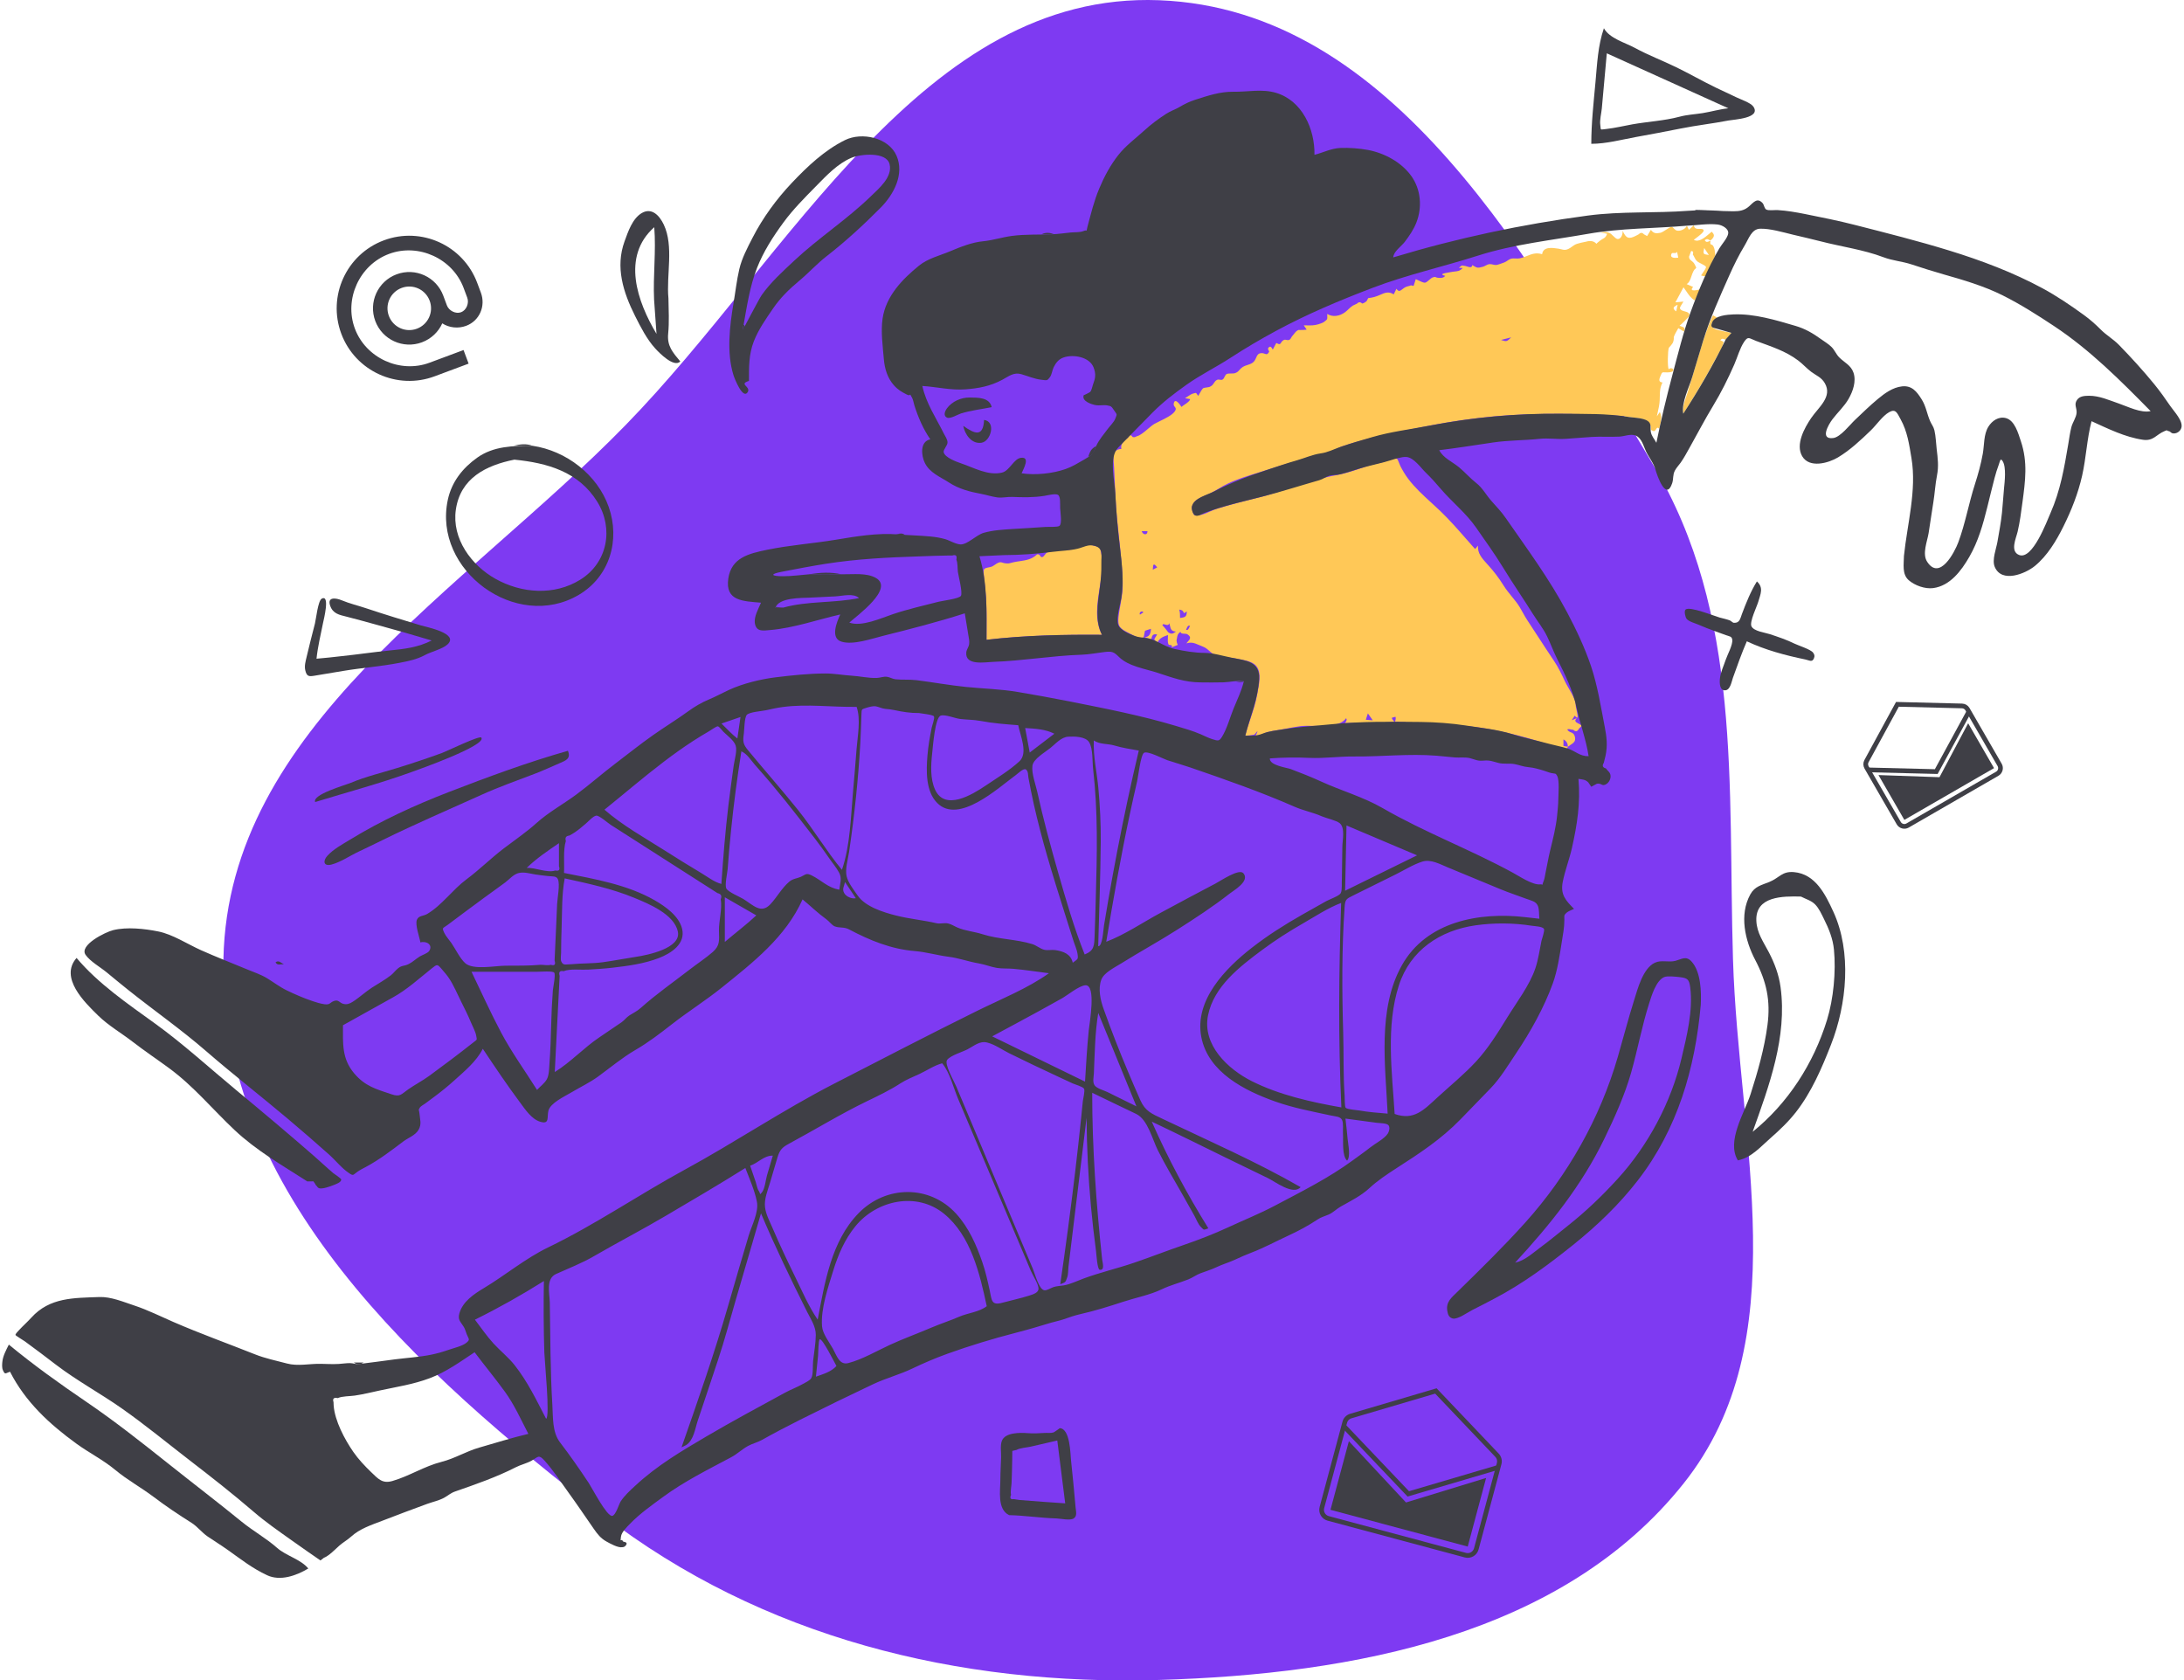 <svg width="464" height="357" viewBox="0 0 464 357" fill="none" xmlns="http://www.w3.org/2000/svg">
<path fillRule="evenodd" clipRule="evenodd" d="M246.257 0.048C296.162 1.969 325.595 55.919 351.241 98.76C370.165 130.371 367.079 166.891 368.179 203.713C369.338 242.475 381.86 284.786 357.708 315.131C332.028 347.396 287.484 355.691 246.257 356.899C203.561 358.149 161.911 347.925 128.081 321.855C88.82 291.601 46.444 253.259 47.468 203.713C48.484 154.549 98.512 125.55 132.865 90.354C167.95 54.409 196.057 -1.884 246.257 0.048Z" fill="#7E3AF2" fillOpacity="0.08"/>
<path fillRule="evenodd" clipRule="evenodd" d="M242.92 130.098C242.56 129.58 241.919 130.196 242.188 130.57C242.432 130.413 242.676 130.255 242.92 130.098ZM252.83 132.978C252.427 132.777 252.29 133.093 252.131 133.457C252.085 133.563 252.036 133.674 251.979 133.778C252.34 133.976 252.507 133.627 252.677 133.274C252.726 133.171 252.775 133.068 252.83 132.978ZM245.851 120.541C245.042 119.509 244.983 119.855 244.916 121.031C245.072 120.95 245.228 120.868 245.384 120.786C245.54 120.704 245.696 120.623 245.851 120.541ZM356.417 64.74C355.399 65.217 355.29 65.564 356.114 66.147C356.212 65.693 356.284 65.36 356.417 64.74ZM242.562 112.848C242.802 113.636 243.788 113.806 243.788 112.848H242.562ZM318.904 72.222C319.491 72.409 319.791 72.505 320.055 72.444C320.33 72.382 320.567 72.15 321.052 71.675C320.813 71.736 320.6 71.791 320.395 71.843C320.23 71.885 320.071 71.925 319.91 71.966C319.601 72.045 319.285 72.125 318.904 72.222ZM291.652 153.03C291.305 152.54 290.957 152.05 290.61 151.56C290.493 151.92 290.375 152.281 290.258 152.641L290.257 152.643L290.171 152.909C290.664 152.95 291.158 152.99 291.652 153.03ZM362.066 52.689C361.928 53.343 361.86 53.667 361.99 53.852C362.116 54.033 362.432 54.082 363.056 54.178L362.587 53.473L362.529 53.385C362.386 53.17 362.236 52.945 362.066 52.689ZM356.553 54.737C356.51 54.524 356.467 54.31 356.424 54.097L356.417 54.065C356.376 53.862 356.335 53.66 356.294 53.457C356.22 53.783 355.937 53.765 355.663 53.748C355.427 53.733 355.197 53.718 355.109 53.923C354.675 54.935 356.056 54.798 356.553 54.737ZM251.565 130.273C251.262 129.673 251.196 129.627 250.535 129.501C250.705 130.099 250.705 130.566 250.704 131.164V131.289C251.783 131.136 252.122 131.057 252.141 129.91L251.565 130.273ZM248.418 132.389C248.276 132.919 247.872 132.791 247.529 132.681C247.217 132.582 246.954 132.499 246.978 132.934C246.964 132.682 248.216 134.338 248.145 134.284C248.774 134.759 249.142 134.714 249.855 134.17C248.837 134.131 248.72 133.623 248.562 132.94C248.522 132.766 248.479 132.581 248.418 132.389ZM364.411 54.241C364.189 54.751 363.966 55.262 363.744 55.772L363.695 55.885C363.49 56.358 363.284 56.831 363.078 57.303C362.985 57.517 362.913 57.707 362.85 57.87C362.555 58.644 362.475 58.854 361.396 58.515C361.433 58.452 361.521 58.327 361.632 58.17V58.169C361.965 57.697 362.501 56.938 362.442 56.709C362.386 56.492 361.854 56.225 361.372 55.983C361.075 55.833 360.796 55.693 360.661 55.581C360.27 55.256 360.128 54.959 359.978 54.646C359.889 54.462 359.797 54.271 359.65 54.065C359.808 53.548 359.685 53.307 359.282 53.342C359.167 53.654 359.051 53.965 358.935 54.277L358.927 54.297L358.837 54.539C358.858 55.019 359.096 55.202 359.376 55.417C359.591 55.583 359.831 55.767 360.015 56.12L360.05 56.187C360.317 56.698 360.393 56.845 360.351 56.938C360.334 56.975 360.297 57.004 360.245 57.044C360.137 57.128 359.965 57.261 359.77 57.628C359.591 57.966 359.467 58.337 359.346 58.697C359.116 59.383 358.898 60.033 358.337 60.356C358.796 60.558 359.256 60.76 359.715 60.961C358.642 62.139 360.874 61.565 361.243 61.451L361.242 61.453L361.241 61.456C360.864 62.256 360.487 63.055 360.111 63.855C359.274 63.387 358.751 62.608 358.23 61.834C358.047 61.561 357.864 61.289 357.668 61.031C357.095 62.097 356.522 63.163 355.948 64.229C356.21 64.205 356.471 64.18 356.732 64.157C357.041 64.128 357.351 64.1 357.659 64.071C357.641 64.105 357.59 64.184 357.523 64.288L357.522 64.289C357.29 64.647 356.863 65.304 356.912 65.482C357.027 65.904 357.485 66.028 357.934 66.15C358.48 66.298 359.012 66.442 358.894 67.113C358.866 67.269 357.126 69.025 356.827 69.194C357.011 69.276 357.174 69.334 357.313 69.384C357.837 69.571 358.032 69.64 357.784 70.455C357.378 70.21 356.972 69.965 356.566 69.719C356.49 69.856 356.411 69.992 356.332 70.128L356.331 70.129C356.052 70.611 355.771 71.096 355.599 71.626C355.641 72.071 355.562 72.492 355.361 72.891C355.121 73.247 354.852 73.579 354.552 73.887C354.315 74.512 354.238 77.926 354.524 78.483C355.163 77.658 356.59 79.114 354.181 79.114C353.98 79.114 353.82 79.106 353.69 79.099C353.137 79.072 353.121 79.071 352.794 79.821C352.477 80.55 352.306 81.186 353.205 81.256C352.661 82.326 352.648 83.199 352.632 84.237C352.629 84.491 352.624 84.754 352.612 85.033C352.574 85.923 352.372 86.808 352.172 87.686C352.114 87.942 352.056 88.198 352.001 88.453C352.108 88.3 352.215 88.146 352.322 87.992C352.429 87.839 352.536 87.685 352.643 87.531C353.117 88.54 352.906 89.419 352.663 90.429C352.61 90.649 352.556 90.877 352.507 91.113C352.163 90.659 351.992 90.931 351.813 91.217C351.679 91.429 351.541 91.65 351.323 91.587C350.705 91.411 350.726 91.263 350.759 91.029C350.781 90.868 350.81 90.665 350.636 90.385C350.556 90.256 350.495 90.146 350.441 90.051C350.251 89.708 350.158 89.542 349.626 89.259C348.98 88.914 347.985 88.807 347.097 88.712C346.746 88.674 346.412 88.638 346.123 88.59C344.429 88.308 342.734 88.234 341.021 88.16L340.953 88.157C334.456 87.875 327.981 87.803 321.484 88.16C315.507 88.488 309.385 89.326 303.525 90.462C303.107 90.542 302.69 90.623 302.273 90.704C296.468 91.823 290.778 92.921 285.139 94.828C284.619 95.004 284.099 95.265 283.579 95.526V95.526C282.931 95.852 282.283 96.177 281.635 96.337C281.179 96.45 280.722 96.516 280.262 96.583C279.606 96.678 278.942 96.773 278.263 97.009C276.734 97.54 275.175 98 273.616 98.46C272.357 98.832 271.097 99.204 269.852 99.613C269.055 99.876 268.241 100.126 267.421 100.378C265.153 101.077 262.842 101.787 260.743 102.791C260.115 103.092 259.515 103.447 258.915 103.803C258.331 104.149 257.747 104.495 257.135 104.791C256.879 104.916 256.584 105.038 256.274 105.166C255.169 105.623 253.866 106.162 253.385 107.183C253.144 107.694 253.185 108.063 253.334 108.592C253.611 109.571 253.834 109.549 254.506 109.484C254.563 109.478 254.622 109.473 254.685 109.467C255.399 109.404 256.244 109.031 257.047 108.677C257.52 108.468 257.978 108.267 258.386 108.138C261.398 107.189 264.447 106.429 267.511 105.669C269.823 105.095 272.14 104.334 274.452 103.576C277.64 102.53 280.818 101.487 283.965 100.938C285.582 100.657 287.157 100.131 288.734 99.606C290.297 99.085 291.862 98.563 293.473 98.276C293.704 98.235 294.078 98.1 294.497 97.949C295.366 97.635 296.429 97.251 296.822 97.487C296.926 97.549 297.129 98.068 297.293 98.484C297.374 98.69 297.444 98.87 297.488 98.958C297.966 99.913 298.515 100.836 299.157 101.691C300.578 103.586 302.354 105.209 304.115 106.819L304.116 106.819C304.753 107.401 305.389 107.982 306.004 108.573C307.947 110.437 309.703 112.443 311.465 114.456V114.456C312.104 115.185 312.743 115.916 313.393 116.641C313.508 116.507 313.623 116.374 313.738 116.241L314.029 115.903C313.823 117.488 314.899 118.666 315.893 119.754C315.935 119.8 315.977 119.846 316.019 119.892C316.063 119.94 316.106 119.988 316.149 120.035C317.4 121.424 318.407 122.729 319.393 124.313C319.954 125.213 320.624 126.035 321.287 126.849C321.58 127.209 321.872 127.568 322.153 127.931C322.677 128.609 323.098 129.367 323.522 130.13C323.827 130.679 324.133 131.23 324.479 131.755C325.203 132.852 325.922 133.958 326.641 135.063C327.81 136.859 328.979 138.655 330.165 140.415C331.067 141.753 331.78 143.258 332.494 144.781C332.665 145.146 332.939 145.625 333.239 146.149V146.15C333.934 147.363 334.765 148.815 334.765 149.634C334.724 149.826 334.837 150.342 334.954 150.882C335.188 151.953 335.443 153.118 334.557 152.035C334.497 152.128 334.437 152.221 334.377 152.314L334.289 152.451C334.23 152.541 334.172 152.632 334.113 152.722C334.048 152.822 333.984 152.922 333.919 153.021C334.284 152.869 334.647 152.716 335.011 152.564C334.315 153.195 334.877 153.479 335.4 153.743C335.707 153.898 335.999 154.046 336.016 154.253C335.932 154.334 335.848 154.415 335.764 154.496L335.464 154.785C335.15 155.433 334.741 155.517 334.238 155.037C334.008 155.051 333.854 155.006 333.709 154.963C333.505 154.902 333.317 154.847 332.956 154.967C333.213 155.368 333.501 155.484 333.771 155.592C334.12 155.733 334.436 155.86 334.605 156.579C334.816 157.481 334.318 157.813 333.657 158.253C333.48 158.372 333.29 158.497 333.1 158.645V158.644L333.076 158.64C333.125 157.933 332.78 157.413 332.16 157.084V158.472C332.33 158.503 332.501 158.535 332.672 158.566L332.676 158.567L333.076 158.64C333.076 158.648 333.075 158.656 333.074 158.665L333.1 158.645C332.954 159.204 332.526 159.101 332.014 158.978C331.924 158.957 331.832 158.935 331.738 158.915C330.635 158.688 329.443 158.302 328.314 157.937C327.96 157.822 327.613 157.71 327.276 157.604C324.225 156.653 321.15 155.851 317.996 155.2C312.641 154.096 307.317 153.852 301.951 153.606H301.951C300.105 153.521 298.255 153.436 296.396 153.316C296.406 153.276 296.415 153.239 296.424 153.203C296.515 152.824 296.553 152.669 296.53 152.524C296.514 152.425 296.47 152.331 296.396 152.171C296.386 152.148 296.374 152.123 296.362 152.097C296.477 152.348 296.271 152.369 296.063 152.391C295.745 152.424 295.423 152.458 296.221 153.3C294.136 153.641 291.948 153.613 289.773 153.585C288.427 153.568 287.086 153.551 285.778 153.621C285.814 153.543 285.859 153.462 285.904 153.38C286.065 153.093 286.229 152.801 285.962 152.601C284.8 154.28 281.691 154.24 279.037 154.206C277.987 154.193 277.008 154.18 276.25 154.275C275.334 154.39 274.424 154.567 273.514 154.743C272.863 154.869 272.213 154.995 271.559 155.099C271.45 155.116 271.34 155.134 271.231 155.15C270.571 155.253 269.908 155.357 269.263 155.531C269.027 155.595 268.738 155.725 268.433 155.863C267.843 156.13 267.194 156.423 266.761 156.306C267.425 154.968 267.101 155.355 266.789 155.729C266.648 155.896 266.51 156.061 266.463 156.068C266.373 156.081 266.269 156.098 266.155 156.117C265.7 156.19 265.092 156.289 264.567 156.289C264.875 155.052 265.274 153.856 265.672 152.661C266.24 150.957 266.808 149.254 267.111 147.439C267.15 147.205 267.198 146.954 267.247 146.691V146.69C267.607 144.786 268.086 142.247 266.413 141.048C265.584 140.454 264.334 140.229 263.25 140.035H263.25C262.97 139.984 262.701 139.936 262.453 139.884C262.041 139.797 261.533 139.738 260.994 139.676C259.801 139.539 258.457 139.384 257.664 138.868C257.326 138.648 257.088 138.435 256.86 138.231C256.482 137.892 256.132 137.578 255.397 137.299C255.128 137.197 254.888 137.096 254.665 137.001C253.761 136.617 253.139 136.354 252.038 136.688C252.127 136.577 252.222 136.47 252.314 136.366C252.798 135.821 253.203 135.364 252.282 134.764C252.104 134.647 251.856 134.64 251.613 134.633C251.246 134.621 250.89 134.61 250.795 134.226C250.199 134.647 250.143 135.009 250.07 135.482C250.044 135.655 250.015 135.842 249.957 136.053C249.976 136.386 250.064 136.704 250.22 137.005L249.669 137.227L248.928 137.525C249.092 137.087 248.872 137.066 248.633 137.043C248.472 137.028 248.303 137.013 248.239 136.867C248.062 136.467 248.094 135.912 248.122 135.412C248.132 135.236 248.141 135.067 248.141 134.915C247.254 135.195 246.325 135.542 245.937 136.466C245.076 135.953 245.168 135.818 245.52 135.302C245.613 135.166 245.723 135.004 245.839 134.801C244.927 134.586 244.733 135.055 244.595 135.811C244.249 135.704 243.903 135.597 243.557 135.491L243.547 135.487L243.15 135.365C244.235 135.357 244.496 134.509 244.522 133.588C244.34 133.647 244.159 133.706 243.977 133.766L243.971 133.767C243.732 133.845 243.493 133.923 243.255 134L242.994 135.337C242.39 135.85 240.904 135.055 240.218 134.688L240.217 134.687C240.149 134.651 240.089 134.619 240.038 134.592L239.863 134.501C238.039 133.558 237.373 133.214 237.641 130.978C237.736 130.183 237.878 129.385 238.021 128.587C238.225 127.447 238.429 126.304 238.495 125.161C238.607 123.257 238.424 121.237 238.249 119.31C238.226 119.053 238.202 118.798 238.18 118.545C238.045 117.005 237.879 115.473 237.713 113.943V113.942C237.429 111.336 237.147 108.733 237.017 106.1C236.987 105.494 236.956 104.888 236.926 104.282L236.925 104.281C236.841 102.624 236.757 100.967 236.692 99.309C236.68 99.012 236.653 98.71 236.627 98.412C236.494 96.905 236.371 95.503 238.245 95.369C237.971 94.498 238.793 93.49 239.641 93.013C239.938 92.337 240.262 92.276 240.615 92.832C240.921 92.928 241.206 92.883 241.469 92.696C242.225 92.525 243.072 91.803 243.87 91.123C244.378 90.69 244.866 90.275 245.298 90.029C245.593 89.861 245.983 89.671 246.41 89.465H246.41C247.556 88.909 248.97 88.224 249.536 87.463C249.956 86.899 249.786 86.686 249.594 86.445C249.443 86.256 249.279 86.05 249.38 85.642C249.674 84.457 250.694 85.976 250.967 86.381C250.985 86.408 251 86.43 251.011 86.446C251.133 86.324 251.364 86.167 251.623 85.992C252.173 85.62 252.845 85.166 252.833 84.787L251.762 84.596C251.876 84.53 252.032 84.425 252.206 84.308C252.625 84.026 253.151 83.671 253.471 83.609C253.636 83.577 253.753 83.542 253.84 83.517C253.947 83.485 254.009 83.466 254.064 83.481C254.142 83.5 254.202 83.588 254.349 83.798C254.407 83.882 254.479 83.986 254.571 84.112C254.632 84.019 254.717 83.865 254.814 83.687V83.687C255.065 83.233 255.401 82.622 255.636 82.462C255.728 82.4 256.087 82.35 256.406 82.306C256.631 82.274 256.835 82.246 256.915 82.217C257.477 82.019 257.695 81.688 257.905 81.369C258.073 81.114 258.237 80.866 258.567 80.7C258.76 80.603 258.976 80.638 259.182 80.671C259.361 80.7 259.533 80.727 259.673 80.665C259.927 80.555 260.047 80.303 260.168 80.052C260.278 79.824 260.388 79.596 260.596 79.472C260.801 79.349 261.176 79.348 261.549 79.346C261.866 79.346 262.182 79.344 262.39 79.268C262.891 79.085 263.043 78.91 263.256 78.665C263.361 78.544 263.482 78.405 263.667 78.239C264.117 77.837 264.546 77.699 264.995 77.554C265.33 77.446 265.676 77.335 266.05 77.108C266.494 76.838 266.687 76.402 266.866 76.001C267.051 75.582 267.221 75.201 267.64 75.08C268.113 74.944 268.435 75.06 268.695 75.153C269.039 75.277 269.277 75.362 269.617 74.777C269.672 74.684 269.606 74.573 269.532 74.45C269.422 74.265 269.296 74.053 269.525 73.831C269.934 73.436 270.135 73.793 270.322 74.126C270.351 74.176 270.379 74.227 270.408 74.273L270.409 74.271L270.411 74.268C270.659 73.801 270.906 73.333 271.153 72.866C271.884 73.267 271.981 73.106 272.154 72.819C272.264 72.636 272.405 72.401 272.759 72.227C272.954 72.131 273.132 72.172 273.314 72.214C273.51 72.259 273.711 72.306 273.942 72.18C274.138 72.075 274.236 71.894 274.334 71.715C274.4 71.595 274.465 71.475 274.559 71.379C274.696 71.24 274.814 71.085 274.932 70.93C275.202 70.576 275.471 70.223 275.957 70.071C275.705 70.149 277.773 70.09 277.588 70.001C277.387 69.706 277.186 69.411 276.984 69.115C277.203 69.115 277.417 69.12 277.627 69.124H277.627C278.454 69.141 279.224 69.157 280.059 68.898L280.076 68.893C280.447 68.778 281.014 68.602 281.317 68.37L281.343 68.351C281.717 68.065 281.881 67.939 281.949 67.775C282.001 67.646 281.996 67.494 281.986 67.224C281.98 67.083 281.974 66.91 281.974 66.69C283.143 67.434 284.631 67.174 285.785 66.311C286.043 66.118 286.261 65.909 286.478 65.701C286.768 65.423 287.056 65.147 287.434 64.914C287.717 64.767 288.006 64.63 288.298 64.503C288.665 64.124 289.032 64.12 289.4 64.493C289.767 64.394 289.872 64.317 290.043 64.192C290.115 64.14 290.199 64.079 290.318 64.004C290.433 63.776 290.556 63.552 290.688 63.332C291.12 63.286 291.547 63.208 291.967 63.097C292.44 62.97 292.859 62.788 293.252 62.618C294.216 62.199 295.026 61.848 296.102 62.534L296.221 62.292L296.225 62.284C296.378 61.972 296.531 61.66 296.684 61.348C297.141 62.062 297.495 61.787 297.968 61.421C298.162 61.27 298.376 61.104 298.626 60.985C298.809 60.898 299.02 60.844 299.226 60.791C299.423 60.741 299.616 60.692 299.775 60.615C299.958 60.658 300.141 60.701 300.323 60.744C300.478 60.266 300.633 59.787 300.787 59.309C300.869 59.341 301.015 59.41 301.193 59.495C301.69 59.731 302.434 60.085 302.707 60.059C303 60.032 303.323 59.748 303.641 59.469C303.903 59.24 304.16 59.014 304.393 58.937C304.842 58.789 304.943 58.837 305.091 58.906C305.202 58.959 305.339 59.024 305.672 59.026C305.749 59.026 305.822 59.029 305.89 59.03C306.344 59.042 306.614 59.049 307.061 58.615C305.619 58.241 306.884 58.031 307.774 57.883C307.956 57.852 308.123 57.825 308.247 57.799C308.563 57.733 308.836 57.705 309.083 57.679C309.728 57.613 310.194 57.565 310.766 56.914H309.944C310.545 56.367 310.551 56.369 310.861 56.435C310.969 56.459 311.115 56.49 311.337 56.509C311.396 56.514 311.5 56.549 311.625 56.592C312.067 56.742 312.776 56.984 312.778 56.316C313.882 56.967 313.894 56.968 315.033 56.675C315.239 56.621 315.433 56.519 315.628 56.416C315.909 56.267 316.193 56.118 316.52 56.112C316.777 56.107 317 56.16 317.214 56.212C317.451 56.268 317.677 56.322 317.93 56.294C318.189 56.267 319.03 55.959 319.445 55.806C319.493 55.788 319.535 55.773 319.57 55.761C319.833 55.664 320.053 55.515 320.269 55.369C320.497 55.214 320.72 55.062 320.986 54.979C321.289 54.883 321.637 54.899 321.986 54.915C322.292 54.929 322.599 54.943 322.879 54.881C323.46 54.754 323.963 54.554 324.444 54.363C325.436 53.969 326.333 53.612 327.632 54.001C327.832 52.324 329.869 52.639 331.046 52.822L331.145 52.837C331.361 52.871 331.548 52.918 331.722 52.963C332.201 53.084 332.584 53.182 333.195 52.893C333.491 52.753 333.731 52.578 333.97 52.404C334.281 52.177 334.59 51.951 335.017 51.806C335.504 51.641 336.134 51.513 336.682 51.402C336.786 51.381 336.887 51.361 336.984 51.34C337.358 51.222 337.74 51.184 338.131 51.227C338.548 51.286 338.894 51.475 339.167 51.794C339.16 51.812 339.166 51.821 339.188 51.82C339.182 51.811 339.174 51.803 339.167 51.794C339.226 51.653 340.139 50.977 340.034 51.06C340.248 50.889 340.426 50.793 340.583 50.708C340.925 50.521 341.166 50.391 341.453 49.663C341.21 49.612 340.967 49.56 340.723 49.509C340.48 49.458 340.237 49.406 339.994 49.355C340.08 49.349 340.164 49.343 340.245 49.337C340.876 49.289 341.386 49.251 341.978 49.51C342.173 49.595 342.426 49.837 342.688 50.087C343.042 50.427 343.412 50.782 343.678 50.782C344.515 50.783 344.808 49.604 344.725 48.99C345.427 50.625 346.026 50.898 347.603 50.062C347.695 50.013 347.788 49.964 347.881 49.915L347.892 49.908C347.981 49.861 348.07 49.814 348.158 49.767C348.534 49.374 348.907 49.381 349.278 49.789C349.498 49.909 349.718 50.029 349.939 50.149L350.106 49.871C350.315 49.523 350.524 49.175 350.734 48.826C351.297 49.601 351.831 49.639 352.749 49.458C353.061 49.396 353.534 49.087 353.99 48.788C354.459 48.481 354.91 48.187 355.146 48.187C355.275 48.187 355.421 48.337 355.587 48.507C355.77 48.695 355.977 48.907 356.213 48.974C356.96 49.188 358.12 48.65 358.385 47.936C358.527 48.234 358.668 48.532 358.809 48.831C358.897 48.749 358.985 48.667 359.073 48.585C359.338 48.338 359.603 48.09 359.866 47.841C359.96 48.654 360.581 48.641 361.122 48.63C361.521 48.622 361.877 48.615 361.946 48.94C362.028 49.32 360.919 50.145 360.258 50.636C360.082 50.767 359.938 50.874 359.856 50.943C360.901 51.573 362.187 50.472 363.132 49.663C363.324 49.499 363.501 49.347 363.66 49.223C364.146 49.75 364.31 50.027 363.864 50.63C363.455 51.183 363.268 51.068 363.052 50.933C362.852 50.809 362.626 50.669 362.177 51.024C362.488 51.545 362.768 51.414 363.118 51.251C363.208 51.208 363.303 51.164 363.404 51.128C363.279 51.862 363.39 51.898 363.58 51.957C363.716 52 363.892 52.056 364.049 52.388C364.281 52.878 364.317 53.271 364.36 53.746C364.374 53.901 364.388 54.064 364.411 54.241ZM220.353 117.764C220.774 117.728 220.893 117.922 221 118.098C221.091 118.246 221.173 118.379 221.421 118.347C221.632 118.319 221.802 118.096 221.976 117.867C222.127 117.669 222.281 117.466 222.469 117.384C223.32 117.011 224.557 116.954 225.692 116.902C226.224 116.877 226.734 116.853 227.172 116.799C227.893 116.709 228.571 116.497 229.243 116.288V116.288C229.874 116.092 230.498 115.897 231.146 115.807C231.698 115.73 232.1 115.83 232.622 115.982C232.66 115.994 232.697 116.004 232.732 116.014C233.22 116.157 233.461 116.227 233.606 116.384C233.747 116.537 233.798 116.773 233.899 117.239L233.903 117.258C234.437 119.719 234.025 122.337 233.613 124.952C233.073 128.379 232.534 131.802 234.122 134.866C225.934 134.8 217.728 134.964 209.587 135.923C209.587 135.203 209.592 134.484 209.598 133.765C209.616 131.391 209.634 129.02 209.455 126.648C209.373 125.563 209.259 124.481 209.146 123.399V123.398C209.112 123.082 209.079 122.765 209.047 122.448C208.877 120.778 208.917 120.77 210.13 120.521C210.207 120.505 210.29 120.489 210.377 120.47C210.809 120.379 211.085 120.184 211.375 119.979C211.596 119.822 211.827 119.658 212.143 119.53C212.51 119.382 212.741 119.455 213.017 119.543C213.152 119.586 213.298 119.632 213.476 119.657C214.172 119.756 214.373 119.699 214.762 119.589C214.913 119.546 215.092 119.496 215.339 119.443C215.8 119.344 216.245 119.278 216.676 119.215C218.016 119.016 219.217 118.838 220.353 117.764ZM364.295 67.188C364.176 67.119 364.058 67.05 363.941 66.981C362.541 69.945 361.624 73.034 360.695 76.165C360.56 76.621 360.424 77.078 360.286 77.535C359.727 79.402 359.169 81.27 358.613 83.138C358.511 83.482 358.386 83.838 358.26 84.202C357.838 85.411 357.387 86.704 357.617 87.886C359.384 85.162 361.067 82.382 362.665 79.555C363.443 78.176 364.203 76.787 364.946 75.388C365.042 75.207 365.162 75.014 365.285 74.816C365.553 74.384 365.84 73.924 365.944 73.485C366.076 72.922 366.211 72.755 366.173 72.653C366.138 72.559 365.953 72.521 365.478 72.275C365.856 71.845 366.103 71.963 366.309 72.062C366.426 72.118 366.53 72.168 366.638 72.106C366.901 71.953 367.26 71.478 367.545 71.102C367.662 70.947 367.766 70.808 367.846 70.717C367.626 70.654 367.262 70.586 366.839 70.506C365.75 70.302 364.272 70.025 363.867 69.58C363.219 68.869 363.912 68.249 364.592 67.641C364.655 67.584 364.719 67.528 364.781 67.471C364.619 67.376 364.457 67.282 364.295 67.188Z" fill="#FFC857"/>
<path fillRule="evenodd" clipRule="evenodd" d="M179.526 187.385C179.335 188.37 178.856 188.835 179.358 189.74C179.784 190.509 181.005 191.012 181.824 190.818L179.526 187.385ZM157.323 152.326L153.28 153.711C154.385 154.795 155.438 155.935 156.656 156.898L157.323 152.326ZM224.004 155.875C222.076 154.903 219.916 154.793 217.802 154.669C218.124 156.404 218.445 158.139 218.767 159.875C220.513 158.541 222.259 157.208 224.004 155.875ZM177.707 290.201C177.323 289.52 174.698 284.256 174.153 284.526C173.864 284.669 173.841 287.6 173.799 288.017C173.648 289.5 173.497 290.982 173.347 292.465C174.899 291.917 176.557 291.462 177.707 290.201ZM159.372 247.643C159.769 248.806 160.166 249.97 160.563 251.133C160.752 251.687 160.862 252.502 161.197 252.991C161.63 253.624 161.303 253.996 161.882 253.303C162.505 252.558 162.691 250.573 162.961 249.661C163.371 248.275 163.781 246.89 164.191 245.505C162.258 245.488 161.086 247.08 159.372 247.643ZM118.752 179.129C116.375 180.753 113.969 182.365 111.901 184.384C113.72 184.271 116.253 185.522 117.967 184.934C118.758 185.103 119.019 184.803 118.752 184.033V182.432V179.129ZM153.994 190.621V200.106C156.213 198.215 158.549 196.459 160.684 194.47C158.454 193.187 156.225 191.904 153.994 190.621ZM233.328 215.198C232.627 219.421 232.589 223.766 232.397 228.039C232.363 228.798 232.071 229.94 232.576 230.604C233.083 231.27 234.527 231.639 235.262 231.995C237.327 232.996 239.379 234.026 241.439 235.04C238.735 228.426 236.032 221.812 233.328 215.198ZM285.773 189.229C290.869 186.724 295.965 184.219 301.062 181.714C296.065 179.598 291.068 177.483 286.072 175.368C285.972 179.988 285.872 184.609 285.773 189.229ZM233.317 201.024C234.248 201.09 234.396 197.543 234.55 196.604C234.843 194.824 235.144 193.044 235.452 191.266C236.069 187.71 236.718 184.16 237.401 180.617C238.766 173.532 240.272 166.473 241.941 159.453C240.147 159.13 238.5 158.898 236.748 158.376C235.333 157.954 233.649 158.183 232.386 157.306C232.222 160.596 233.043 164.093 233.347 167.382C233.699 171.188 233.889 174.974 233.857 178.797C233.796 186.206 233.515 193.617 233.317 201.024ZM116.019 301.406C116.902 301.171 115.699 289.064 115.646 287.318C115.492 282.263 115.462 277.205 115.553 272.149C110.795 275.132 105.926 277.88 100.899 280.359C102.191 282.034 103.402 283.842 104.831 285.401C106.304 287.007 107.994 288.323 109.359 290.053C112.107 293.537 113.989 297.491 116.019 301.406ZM230.52 229.786C230.741 226.145 230.946 222.511 231.313 218.88C231.47 217.335 232.963 209.125 230.573 209.318C229.213 209.427 226.827 211.418 225.58 212.115C223.933 213.036 222.283 213.955 220.628 214.862C217.362 216.652 214.074 218.402 210.796 220.17C217.37 223.376 223.945 226.581 230.52 229.786ZM216.325 154.066C213.602 153.863 210.969 153.66 208.283 153.153C206.834 152.88 205.386 152.918 203.93 152.733C202.887 152.601 200.848 151.744 199.876 152.024C198.656 152.377 198.212 158.495 198.044 160.031C197.774 162.504 197.591 165.505 198.696 167.829C200.826 172.308 206.563 168.812 209.354 166.933C211.747 165.322 214.458 163.69 216.58 161.735C218.459 160.002 216.772 156.304 216.325 154.066ZM230.447 202.774C232.499 201.944 232.466 200.902 232.556 198.756C232.664 196.148 232.727 193.536 232.802 190.927C232.934 186.277 233.06 181.625 233.018 176.973C232.978 172.428 232.756 167.891 232.236 163.374C232.052 161.777 232.235 159.049 231.393 157.687C230.625 156.444 228.241 156.431 226.94 156.508C225.473 156.594 224.286 157.987 223.203 158.868C222.004 159.844 219.541 161.217 219.345 162.672C219.125 164.296 220.017 166.615 220.363 168.19C221.628 173.941 223.167 179.636 224.788 185.296C226.469 191.167 228.173 197.098 230.447 202.774ZM178.319 189.008C178.452 187.716 178.932 186.637 178.282 185.406C177.724 184.347 176.814 183.284 176.131 182.282C174.176 179.412 171.983 176.663 169.854 173.922C167.903 171.411 165.905 168.926 163.86 166.491C162.721 165.135 161.547 163.809 160.381 162.477C159.526 161.502 158.716 160.132 157.507 159.622C156.616 165.219 155.88 170.841 155.306 176.48C155.029 179.206 154.789 181.936 154.588 184.669C154.532 185.44 153.933 188.045 154.316 188.763C154.718 189.518 157.177 190.527 157.929 190.99C160.033 192.283 161.668 194.231 163.67 192.105C165.047 190.642 166.157 188.578 167.696 187.301C168.499 186.635 169.254 186.666 170.154 186.271C171.2 185.813 171.233 185.371 172.483 185.995C174.59 187.047 175.869 188.601 178.319 189.008ZM72.866 217.809C72.866 221.684 72.601 224.87 75.228 228.007C77.523 230.749 79.909 231.383 83.138 232.465C85.039 233.102 85.172 232.515 86.712 231.439C88.177 230.418 89.771 229.598 91.215 228.545C94.327 226.273 97.438 223.931 100.462 221.542C101.479 220.739 101.329 221.013 101.175 220.049C101.033 219.17 100.403 218.052 100.059 217.217C99.436 215.706 98.701 214.243 97.967 212.784C97.133 211.127 96.406 209.328 95.37 207.784C94.941 207.144 94.43 206.564 93.929 205.98C92.873 204.749 92.91 204.795 91.647 205.8C88.981 207.924 86.5 210.222 83.499 211.883C79.949 213.848 76.407 215.826 72.866 217.809ZM153.26 187.789C153.645 182.225 154.079 176.692 154.746 171.154C155.089 168.31 155.487 165.474 155.875 162.636C156.033 161.481 156.643 159.541 156.303 158.419C155.97 157.314 154.497 156.262 153.689 155.463C153.471 155.248 152.804 154.347 152.516 154.306C152.209 154.263 151.052 155.111 150.718 155.302C149.538 155.978 148.379 156.69 147.237 157.431C145.086 158.826 143.002 160.324 140.962 161.878C136.685 165.135 132.607 168.641 128.421 172.013C132.256 175.374 136.977 177.984 141.265 180.707C143.8 182.316 146.349 183.908 148.93 185.443C150.239 186.221 151.757 187.41 153.26 187.789ZM100.831 287.279C97.734 289.327 94.777 291.488 91.274 292.802C87.787 294.111 84.341 294.614 80.738 295.392C78.92 295.784 77.212 296.213 75.357 296.487C74.318 296.641 72.709 296.582 71.761 297.021C70.918 296.841 70.617 297.129 70.86 297.884C70.869 298.119 70.878 298.354 70.887 298.588C71.126 301.854 73.225 305.784 75.056 308.439C76.125 309.99 77.487 311.432 78.84 312.736C80.368 314.207 81.249 315.245 83.379 314.628C86.969 313.589 90.137 311.497 93.776 310.575C96.654 309.845 99.045 308.316 101.852 307.524C105.314 306.548 108.74 305.435 112.25 304.62C110.682 301.594 109.28 298.443 107.273 295.671C105.215 292.826 102.945 290.093 100.831 287.279ZM119.825 185.452C126.302 186.741 133.322 187.934 139.119 191.278C141.381 192.583 144.248 194.6 144.911 197.298C145.703 200.524 142.589 202.522 139.988 203.529C136.866 204.738 133.467 205.201 130.158 205.582C128.406 205.784 126.647 205.894 124.887 205.994C123.463 206.075 121.048 205.762 119.746 206.327C118.931 206.164 118.648 206.495 118.898 207.319C118.883 207.614 118.868 207.911 118.853 208.206L118.718 210.866C118.628 212.637 118.538 214.408 118.448 216.179C118.252 220.037 118.056 223.895 117.861 227.753C121.253 225.651 123.987 222.642 127.303 220.399C128.879 219.333 130.444 218.265 132.014 217.203C132.672 216.757 133.075 216.133 133.723 215.718C134.582 215.168 135.344 214.837 136.149 214.116C139.441 211.172 143.102 208.627 146.593 205.924C148.179 204.696 149.915 203.567 151.424 202.25C153.004 200.87 152.785 199.734 152.747 197.751C152.706 195.651 153.477 193.043 153.119 191.018C153.419 190.331 153.189 189.903 152.428 189.735C151.919 189.41 151.411 189.085 150.903 188.76C149.889 188.112 148.876 187.463 147.862 186.815C143.829 184.237 139.797 181.658 135.765 179.079C133.751 177.791 131.736 176.503 129.722 175.214C129.159 174.855 127.324 173.229 126.693 173.277C126.049 173.326 124.932 174.583 124.449 174.983C123.709 175.596 122.99 176.242 122.19 176.778C121.791 177.055 121.375 177.301 120.941 177.518C120.248 177.585 120.007 177.966 120.218 178.66C119.61 180.612 119.944 183.401 119.825 185.452ZM209.639 277.494C208.173 270.637 206.281 262.518 200.561 257.854C194.759 253.124 186.277 254.952 181.739 260.507C179.466 263.289 178.057 266.578 177.01 269.987C175.936 273.485 174.352 278.043 174.642 281.743C174.769 283.365 176.159 285.108 176.953 286.524C177.772 287.985 178.317 290.081 180.248 289.575C183.243 288.789 186.289 286.987 189.092 285.697C191.926 284.391 194.911 283.318 197.85 282.057C199.802 281.22 201.828 280.584 203.774 279.735C205.62 278.931 208.056 278.737 209.639 277.494ZM296.301 236.656C300.392 238.12 302.518 235.777 305.397 233.138C308.123 230.638 311.078 228.234 313.589 225.517C316.179 222.716 318.226 219.406 320.217 216.17C322.23 212.9 324.951 209.368 326.19 205.726C326.821 203.874 327.09 201.821 327.487 199.906C327.583 199.445 328.224 197.73 328.021 197.342C327.74 196.809 325.954 196.752 325.463 196.674C321.56 196.057 317.424 196.027 313.508 196.578C305.933 197.646 299.598 201.894 297.203 209.323C294.397 218.031 295.745 227.71 296.301 236.656ZM269.777 161.124C269.714 162.632 273.328 163.051 274.265 163.402C276.43 164.214 278.582 165.072 280.684 166.033C285.013 168.011 289.629 169.3 293.774 171.692C302.709 176.849 312.409 180.485 321.436 185.417C322.842 186.186 325.591 188.038 327.197 187.881C328.051 187.798 327.415 188.485 327.969 187.128C328.168 186.639 328.234 186.004 328.346 185.481C328.681 183.913 328.939 182.33 329.315 180.77C329.933 178.203 330.564 175.822 330.825 173.184C330.935 172.066 331.056 170.949 331.07 169.825C331.083 168.685 331.345 165.83 330.831 164.843C330.49 164.189 330.422 164.413 329.569 164.229C329.081 164.123 328.568 163.903 328.097 163.756C326.991 163.412 325.885 163.082 324.725 162.981C323.58 162.88 322.849 162.532 321.774 162.33C320.647 162.117 319.49 162.375 318.341 162.079C317.102 161.758 316.511 161.466 315.216 161.589C313.96 161.707 313.599 161.429 312.369 161.087C311.343 160.801 310.12 161.001 309.05 160.914C307.756 160.808 306.465 160.647 305.17 160.544C299.345 160.083 293.452 160.767 287.613 160.713C284.439 160.683 281.332 161.152 278.162 161.007C275.391 160.881 272.527 160.91 269.777 161.124ZM284.93 191.823C282.097 192.902 279.469 194.655 276.842 196.164C273.813 197.905 270.914 199.754 268.11 201.842C263.397 205.352 257.896 209.561 256.655 215.685C255.383 221.972 260.841 227.122 265.96 229.694C271.796 232.627 278.587 234.143 284.98 235.264C284.297 220.793 284.458 206.298 284.93 191.823ZM200.164 225.891C198.445 226.366 196.99 227.384 195.395 228.136C193.967 228.81 192.585 229.319 191.251 230.187C189.076 231.601 186.556 232.812 184.283 233.906C178.659 236.612 173.199 239.973 167.63 242.972C166.155 243.767 165.671 244.269 165.171 245.906C164.629 247.683 164.117 249.472 163.594 251.256C163.106 252.919 162.328 254.698 162.533 256.454C162.712 257.981 163.502 259.422 164.098 260.815C165.598 264.322 167.223 267.773 168.904 271.196C170.411 274.269 171.787 277.529 173.722 280.354C175.226 272.509 176.576 263.719 182.406 257.741C188.233 251.768 197.527 251.684 203.141 257.85C205.809 260.779 207.432 264.468 208.708 268.174C209.378 270.122 209.828 272.106 210.259 274.117C210.72 276.266 210.607 277.406 212.977 276.755C214.859 276.238 216.855 275.825 218.701 275.235C219.658 274.93 220.592 274.586 220.635 273.83C220.69 272.875 219.404 270.919 219.024 270.021C217.063 265.383 215.102 260.745 213.141 256.107C211.011 251.072 208.88 246.036 206.75 241C205.687 238.488 204.623 235.975 203.56 233.463C202.59 231.173 201.782 227.772 200.164 225.891ZM285.089 186.729C285.121 184.439 285.159 182.15 285.189 179.86C285.207 178.495 285.815 175.856 284.627 174.882C283.89 174.277 281.704 173.814 280.772 173.401C278.933 172.585 276.942 172.221 275.092 171.411C267.846 168.237 260.306 165.594 252.847 163.036C251.238 162.484 249.594 162.033 247.975 161.49C247.101 161.197 243.863 159.475 243.055 159.925C242.346 160.319 241.812 165.015 241.585 165.99C241.048 168.298 240.535 170.612 240.042 172.931C238.127 181.93 236.521 190.993 235.027 200.072C238.995 198.565 242.799 195.954 246.548 193.936C250.442 191.84 254.323 189.748 258.244 187.7C259.351 187.122 263.244 184.464 264.155 185.507C265.617 187.181 262.134 189.144 261.22 189.861C257.684 192.635 253.948 195.053 250.166 197.472C246.247 199.98 242.169 202.195 238.23 204.657C236.808 205.545 234.538 206.627 233.979 208.128C233.26 210.059 233.779 212.405 234.434 214.25C236.041 218.783 237.801 223.259 239.663 227.693C240.51 229.709 241.378 231.716 242.263 233.716C243.316 236.097 244.698 236.601 246.993 237.696C256.771 242.365 266.926 246.796 276.318 252.199C274.746 254.01 270.915 251.035 269.364 250.282C266.491 248.887 263.616 247.496 260.746 246.097C255.398 243.49 250.078 240.832 244.7 238.288C248.147 246.127 252.214 253.68 256.724 260.956C255.585 261.342 255.863 261.362 255.148 260.677C254.546 260.1 254.142 258.971 253.734 258.246C252.891 256.75 252.06 255.249 251.21 253.756C249.449 250.659 247.623 247.609 246.014 244.428C244.804 242.036 243.866 237.854 241.379 236.648C238.281 235.144 235.141 233.681 232.042 232.156C232.042 244.074 232.898 255.727 234.155 267.572C234.219 268.169 234.792 269.932 233.637 269.759C233.116 269.681 232.941 266.413 232.85 265.731C232.43 262.602 232.073 259.466 231.782 256.323C231.202 250.052 230.886 243.756 230.846 237.458C230.102 243.581 229.358 249.704 228.615 255.827L227.558 264.531C227.373 266.055 227.187 267.579 227.002 269.103C226.917 269.803 226.971 270.718 226.725 271.386C226.338 272.437 226.468 272.356 225.255 272.836C226.415 264.862 227.486 256.875 228.434 248.874C228.897 244.969 229.33 241.062 229.73 237.151C229.837 236.099 229.943 235.046 230.046 233.994C230.098 233.458 230.56 231.733 230.303 231.288C230.049 230.846 228.364 230.385 227.878 230.16C226.816 229.667 225.753 229.174 224.692 228.679C221.246 227.068 217.803 225.444 214.394 223.755C212.903 223.016 211.34 221.874 209.718 221.48C208.104 221.088 206.93 222.211 205.55 222.925C204.476 223.481 201.945 224.221 201.227 225.165C200.56 226.044 202.633 229.56 203.178 230.857C204.715 234.514 206.252 238.172 207.789 241.829C210.905 249.245 214.021 256.661 217.138 264.077C217.9 265.89 218.661 267.703 219.423 269.515C219.911 270.677 220.726 273.988 221.91 274.117C222.435 274.175 223.295 273.605 223.802 273.441C224.558 273.196 225.256 273.2 226.014 273.071C227.404 272.836 228.847 272.119 230.212 271.616C233.72 270.322 237.357 269.487 240.893 268.28C244.446 267.066 247.94 265.703 251.479 264.49C254.693 263.388 257.936 262.132 261.023 260.697C264.284 259.181 267.628 257.845 270.805 256.164C276.592 253.103 282.316 250.245 287.429 246.491C288.631 245.608 289.911 244.722 291.1 243.777C292.143 242.947 294.132 241.923 294.842 240.833C295.113 240.417 295.345 239.601 295.029 239.108C294.69 238.578 293.188 238.626 292.487 238.532C290.274 238.235 288.061 237.937 285.849 237.64C286.019 239.095 286.19 240.549 286.313 242.01C286.4 243.041 287.009 245.765 286.187 246.573C285.058 245.499 285.421 242.288 285.32 240.858C285.265 240.094 285.46 238.597 285.118 237.919C284.743 237.176 283.706 237.186 282.766 236.983C278.782 236.121 274.834 235.397 270.978 234.031C264.465 231.725 256.679 227.829 255.225 220.316C253.708 212.483 260.372 205.697 265.983 201.328C269.343 198.713 272.918 196.449 276.614 194.346C278.342 193.364 280.069 192.382 281.808 191.421C282.44 191.071 284.517 190.351 284.85 189.739C285.192 189.114 285.017 187.442 285.089 186.729ZM145.74 307.018C145.424 307.172 145.107 307.327 144.792 307.481C148.307 297.464 151.789 287.492 154.728 277.287C156.147 272.361 157.584 267.44 159.051 262.529C159.685 260.41 161.24 257.492 160.808 255.297C160.34 252.922 159.219 250.395 158.351 248.136C152.796 251.628 147.124 254.941 141.477 258.275C136.414 261.264 131.265 263.923 126.166 266.881C123.554 268.396 120.859 269.42 118.132 270.658C115.916 271.664 116.776 274.741 116.808 276.795C116.92 284.051 116.915 291.331 117.355 298.576C117.515 301.215 117.309 304.245 118.989 306.442C121.138 309.251 123.131 312.114 125.09 315.07C125.824 316.178 128.909 322.175 130.059 322.043C130.81 321.958 131.501 319.53 131.877 318.954C132.686 317.713 133.87 316.645 134.947 315.646C139.6 311.329 144.762 308.288 150.128 305.134C155.579 301.929 161.158 298.945 166.712 295.906C167.967 295.219 169.318 294.724 170.565 294.023C171.057 293.745 172.034 293.305 172.344 292.81C172.808 292.068 172.651 290.014 172.747 289.128C172.945 287.317 173.301 285.436 173.32 283.612C173.338 281.811 172.255 280.262 171.47 278.691C168.023 271.793 164.674 264.878 161.675 257.77C159.31 266.023 156.828 274.238 154.508 282.503C153.297 286.818 151.837 291.064 150.416 295.313C149.69 297.483 148.96 299.652 148.235 301.823C147.671 303.514 147.378 305.989 145.74 307.018ZM195.246 151.482C193.418 151.502 191.762 151.234 189.975 150.852C189.319 150.713 188.743 150.654 188.079 150.595C187.325 150.529 186.64 150.12 185.98 150.04C185.48 149.98 184.609 150.19 184.132 150.35C183.026 150.72 183.062 150.533 183.016 151.816C182.943 153.799 182.889 155.782 182.78 157.763C182.352 165.56 181.524 173.282 180.389 181.004C180.159 182.565 179.516 184.612 179.87 186.162C180.189 187.56 181.396 189.052 182.193 190.224C183.834 192.635 187.697 193.826 190.415 194.51C193.281 195.231 196.256 195.496 198.979 196.139C199.733 196.318 200.599 196.003 201.404 196.182C202.147 196.348 202.725 196.756 203.412 197.051C205.096 197.774 206.977 197.907 208.716 198.465C212.163 199.572 215.855 199.506 219.306 200.568C220.188 200.84 220.951 201.524 221.799 201.759C222.576 201.973 223.375 201.721 224.187 201.84C225.908 202.094 227.513 202.682 227.91 204.53C228.962 203.697 229.109 203.916 228.927 202.627C228.81 201.801 228.35 200.795 228.098 199.998C227.456 197.967 226.81 195.938 226.169 193.907C224.9 189.888 223.638 185.865 222.468 181.817C221.421 178.195 220.469 174.546 219.637 170.868C219.214 168.999 218.861 167.121 218.498 165.241C218.393 164.696 218.497 163.829 217.949 163.466C217.452 163.136 216.292 164.318 215.767 164.698C212.099 167.355 203.686 175.213 199.101 170.578C196.631 168.082 196.776 163.693 197.044 160.468C197.208 158.486 197.557 156.53 197.946 154.581C198.043 154.095 198.637 152.532 198.42 152.186C198.185 151.814 195.736 151.591 195.246 151.482ZM324.12 194.853C325.096 194.963 326.072 195.072 327.048 195.182C326.959 194.393 327.039 193.207 326.741 192.473C326.328 191.457 325.317 191.344 324.205 190.923C322.445 190.258 320.651 189.679 318.912 188.963C315.136 187.41 311.378 185.834 307.6 184.28C305.944 183.599 303.999 182.484 302.201 183.04C300.262 183.641 298.348 184.863 296.536 185.759C294.484 186.773 292.432 187.789 290.382 188.806C289.42 189.283 288.458 189.759 287.496 190.236C285.985 190.984 285.784 191.06 285.665 192.77C285.057 201.517 285.102 210.604 285.367 219.362C285.502 223.832 285.351 228.326 285.671 232.788C285.696 233.131 285.67 235.068 285.885 235.332C286.188 235.704 288.318 235.829 288.827 235.923C290.811 236.285 292.809 236.406 294.813 236.585C294.341 226.411 292.606 214.384 297.831 205.078C303.079 195.729 314.297 193.704 324.12 194.853ZM232.886 94.764C233.475 93.424 234.488 92.292 235.354 91.116C235.822 90.481 236.632 89.721 236.932 88.977C237.359 87.919 237.356 88.145 236.719 87.218C236.116 86.342 236.128 86.276 235.196 86.12C234.411 85.988 233.576 86.212 232.774 86.068C231.964 85.923 229.736 85.24 230.247 83.951C230.225 84.007 231.514 83.372 231.614 83.262C231.938 82.909 232.04 82.157 232.2 81.731C232.715 80.365 232.895 79.48 232.322 78.025C231.465 75.853 228.077 75.21 225.969 75.941C224.914 76.306 224.313 77.08 223.84 78.052C223.539 78.67 223.469 79.563 223.079 80.1C222.492 80.91 222.456 80.82 221.24 80.677C219.69 80.495 218.42 79.9 216.952 79.485C215.353 79.033 214.313 79.953 212.916 80.695C210.394 82.035 207.958 82.5 205.133 82.713C201.986 82.95 199.07 82.191 195.955 81.996C196.764 85.718 198.854 88.741 200.524 92.112C200.818 92.705 201.292 93.311 201.304 93.997C201.315 94.643 200.38 95.522 200.485 96.056C200.71 97.197 203.22 98.11 204.171 98.431C206.861 99.338 209.924 101.114 212.884 100.401C214.507 100.01 215.381 97.447 216.908 97.258C218.957 97.005 217.424 99.643 217.043 100.551C219.952 100.993 223.638 100.618 226.422 99.632C227.817 99.138 228.999 98.401 230.272 97.67C231.858 96.76 232.188 96.509 232.886 94.764ZM181.992 150.17C176.808 150.257 171.547 149.51 166.35 150.196C165.146 150.355 163.958 150.61 162.775 150.882C161.925 151.078 159.225 151.243 158.658 151.875C158.141 152.452 158.137 155.106 158.031 155.854C157.794 157.52 157.857 158.096 158.919 159.384C162.415 163.623 166.056 167.735 169.501 172.021C172.809 176.138 175.525 180.738 178.87 184.797C180.656 179.598 180.763 173.358 181.253 167.906C181.515 164.999 181.753 162.09 181.976 159.181C182.189 156.409 182.912 152.813 181.992 150.17ZM114.883 204.966C115.482 204.966 116.439 205.154 117.021 204.966C117.823 205.221 118.091 204.921 117.826 204.065C117.838 203.765 117.851 203.465 117.864 203.166C117.948 201.234 118.04 199.304 118.129 197.373C118.211 195.607 118.291 193.841 118.361 192.075C118.409 190.87 119.018 187.881 118.53 186.792C118.203 186.06 117.428 186.227 116.485 186.12C115.587 186.018 114.688 185.924 113.795 185.785C112.663 185.608 111.408 185.203 110.255 185.457C109.098 185.712 108.256 186.781 107.348 187.461C105.91 188.536 104.441 189.571 102.991 190.629C100.356 192.554 97.748 194.513 95.135 196.467C94.055 197.274 93.848 196.994 94.374 198.153C94.7 198.869 95.44 199.68 95.891 200.327C96.788 201.616 97.681 203.569 98.832 204.615C100.507 206.136 105.154 205.17 107.378 205.159C109.915 205.146 112.36 205.186 114.883 204.966ZM121.449 204.84C123.649 204.625 125.871 204.718 128.057 204.422C130.434 204.1 132.794 203.624 135.166 203.267C137.531 202.911 144.726 201.473 144.016 197.943C143.266 194.212 137.757 191.977 134.71 190.722C129.95 188.763 124.98 187.714 119.973 186.607C119.345 189.952 119.435 193.543 119.321 196.932C119.258 198.773 119.204 200.616 119.205 202.459C119.205 202.902 119.052 203.823 119.234 204.235C119.659 205.205 120.154 204.84 121.449 204.84ZM114.214 206.443H100.174C102.252 210.744 104.216 215.126 106.456 219.346C108.687 223.55 111.559 227.511 114.091 231.545C114.732 230.848 115.755 230.091 116.19 229.261C116.673 228.342 116.659 226.991 116.738 225.927C116.943 223.168 117.037 220.384 117.106 217.618C117.167 215.195 117.274 212.789 117.46 210.372C117.501 209.842 118.085 207.089 117.751 206.637C117.452 206.234 114.828 206.447 114.214 206.443ZM172.039 121.991C174.408 121.99 176.779 121.96 179.147 122C181.297 122.037 184.097 121.662 186.066 122.769C190.077 125.023 182.059 130.812 180.433 132.269C183.062 133.222 187.165 131.331 189.738 130.465C192.921 129.394 196.166 128.674 199.412 127.835C200.223 127.626 203.704 127.215 204.144 126.594C204.58 125.978 203.603 122.259 203.505 121.475C203.413 120.738 203.49 119.588 203.183 118.895C203.372 118.062 203.079 117.769 202.306 118.02C202.038 118.019 201.772 118.017 201.505 118.016C199.53 118.032 197.553 118.124 195.579 118.189C188.796 118.415 182.177 118.716 175.451 119.775C172.324 120.267 169.17 120.873 166.059 121.477C163.441 121.985 163.881 122.412 166.327 122.418C168.239 122.423 170.136 122.139 172.039 121.991ZM366.637 72.106C367.04 71.643 367.444 71.18 367.846 70.717C366.864 70.436 365.882 70.156 364.9 69.875C363.856 69.577 363.294 69.645 363.758 68.479C364.34 67.017 366.997 66.85 368.273 66.794C372.67 66.604 377.288 68.003 381.465 69.235C383.503 69.837 385.1 70.767 386.824 72.005C387.577 72.546 388.446 73.053 389.105 73.702C389.79 74.377 390.074 75.241 390.744 75.918C391.841 77.026 393.246 77.579 393.784 79.179C394.402 81.017 393.665 83.12 392.75 84.722C391.823 86.348 390.445 87.577 389.326 89.055C388.438 90.227 386.584 93.43 389.482 93.058C391.014 92.862 393.002 90.249 394.105 89.207C395.686 87.714 397.241 86.187 398.915 84.796C400.4 83.563 402.11 82.299 404.095 82.082C406.188 81.853 407.233 83.192 408.253 84.821C409.215 86.357 409.369 87.857 410.045 89.429C410.372 90.187 410.787 90.61 410.979 91.436C411.274 92.707 411.305 94.094 411.455 95.389C411.692 97.425 411.914 99.025 411.52 101.019C411.151 102.885 411.05 104.867 410.739 106.766C410.387 108.916 410.094 111.076 409.747 113.227C409.453 115.049 408.334 117.645 409.431 119.339C412.067 123.412 415.23 117.417 416.062 115.177C417.526 111.242 418.271 106.94 419.563 102.923C420.255 100.775 420.859 98.607 421.255 96.383C421.583 94.544 421.422 92.304 422.429 90.666C423.213 89.393 424.606 88.427 426.136 88.815C428.049 89.302 428.784 92.068 429.347 93.749C430.833 98.184 430.286 102.178 429.681 106.701C429.401 108.795 429.134 110.893 428.653 112.952C428.329 114.341 426.984 117.154 428.983 117.909C431.816 118.981 434.819 110.852 435.627 109.017C437.741 104.21 438.55 99.442 439.422 94.291C439.622 93.107 439.775 91.897 440.074 90.733C440.335 89.72 441.113 88.696 441.183 87.683C441.253 86.668 440.582 85.961 441.27 84.965C441.842 84.137 442.877 84.087 443.811 84.079C446.007 84.062 448.107 85.026 450.149 85.725C452.048 86.376 454.861 87.804 456.911 87.344C450.481 80.817 444.068 74.363 436.4 69.279C432.839 66.918 429.275 64.649 425.427 62.724C421.528 60.774 417.061 59.457 412.886 58.277C410.615 57.635 408.357 56.907 406.114 56.171C404.118 55.515 402.109 55.391 400.154 54.648C395.908 53.032 391.163 52.407 386.766 51.261C384.824 50.756 382.861 50.323 380.915 49.855C378.87 49.362 375.996 48.508 373.913 48.591C372.133 48.662 371.532 50.701 370.676 52.12C369.433 54.179 368.373 56.319 367.396 58.516C365.394 63.017 363.28 67.666 361.848 72.368C361.062 74.95 360.285 77.535 359.512 80.121C358.844 82.359 357.172 85.589 357.617 87.886C360.91 82.811 363.976 77.541 366.637 72.106ZM213.329 117.929C211.582 118.008 209.835 118.087 208.088 118.167C209.83 123.892 209.587 129.989 209.587 135.923C217.728 134.964 225.934 134.8 234.122 134.866C232.618 131.964 233.201 128.199 233.63 125.091C233.881 123.272 234.021 121.519 233.984 119.684C233.95 117.962 234.446 116.515 232.622 115.982C231.175 115.56 230.26 116.264 228.882 116.585C227.23 116.969 225.432 117.015 223.751 117.224C220.252 117.659 216.878 117.914 213.329 117.929ZM166.421 129.079C171.667 127.624 177.242 128.16 182.514 127.054C181.315 125.959 179.056 126.608 177.463 126.699C175.653 126.802 173.843 126.877 172.033 126.965C170.267 127.051 165.369 126.918 164.732 129.165C165.294 129.136 165.858 129.107 166.421 129.079ZM358.382 47.949C351.517 48.551 344.328 48.458 337.512 49.655C329.707 51.027 321.57 51.888 314.002 54.305C306.579 56.677 299.008 58.337 291.689 61.122C284.575 63.83 277.723 66.71 271.023 70.331C267.744 72.103 264.553 73.982 261.427 76.018C258.375 78.005 255.031 79.634 252.074 81.74C249.442 83.616 247.171 85.335 244.876 87.633C242.422 90.089 240.035 92.612 237.579 95.064C235.529 97.11 236.827 102.112 236.957 104.835C237.137 108.609 237.448 112.331 237.911 116.081C238.351 119.654 238.804 123.495 238.222 127.06C237.978 128.56 237.135 131.149 237.537 132.645C237.859 133.844 239.997 134.722 241.087 135.113C242.421 135.591 243.783 135.389 245.152 135.997C246.68 136.677 247.969 137.524 249.592 137.881C251.593 138.321 253.842 138.691 255.899 138.705C257.8 138.717 259.708 139.333 261.604 139.712C264.688 140.33 267.698 140.522 267.506 144.241C267.284 148.533 265.582 152.215 264.567 156.289C265.939 156.289 266.895 156.376 268.15 155.89C269.616 155.323 271.179 155.172 272.719 154.927C276.122 154.386 279.439 154.213 282.865 153.867C289.139 153.234 295.522 153.31 301.802 153.377C304.981 153.41 308.43 153.656 311.565 154.151C314.782 154.659 318.113 154.976 321.23 155.95C323.86 156.772 326.576 157.332 329.258 158.058C330.467 158.385 331.915 158.65 333.058 159.016C334.713 159.546 335.597 160.677 337.509 160.652C336.971 157.112 335.708 153.828 334.945 150.317C334.15 146.651 332.562 143.407 330.81 139.948C330.029 138.406 329.45 136.768 328.697 135.212C327.859 133.482 326.681 132.048 325.669 130.43C323.599 127.12 321.389 123.935 319.355 120.602C317.58 117.691 315.552 114.901 313.608 112.092C311.471 109.003 308.502 106.672 306.077 103.838C305.053 102.641 304.079 101.529 302.932 100.43C301.876 99.419 300.378 97.18 298.761 97.076C297.831 97.015 296.221 97.538 295.334 97.818C293.694 98.338 291.953 98.677 290.258 99.134C288.404 99.635 286.582 100.286 284.724 100.762C283.981 100.952 283.098 100.862 282.393 101.077C281.656 101.303 281.068 101.8 280.262 102.028C276.286 103.156 272.334 104.437 268.328 105.464C264.204 106.521 260.017 107.421 256.021 108.919C255.259 109.205 254.411 109.88 253.825 109.437C253.389 109.105 253.107 108.169 253.222 107.623C253.605 105.804 256.515 105.147 257.915 104.417C261.669 102.46 265.398 101.08 269.432 99.751C271.419 99.097 273.399 98.399 275.414 97.835C277.098 97.363 278.851 96.564 280.573 96.323C282.104 96.108 283.192 95.505 284.712 94.971C286.952 94.183 289.255 93.537 291.531 92.865C295.421 91.716 299.544 91.232 303.525 90.462C312.746 88.676 322.319 87.782 331.729 87.892C336.473 87.948 341.435 87.81 346.123 88.59C347.254 88.778 349.63 88.742 350.409 89.756C350.828 90.301 350.601 91.111 350.709 91.701C350.89 92.698 351.433 93.162 351.904 94.069C352.905 89.159 354.055 84.352 355.348 79.513C356.516 75.134 357.598 70.675 359.159 66.357C360.811 61.788 362.814 56.944 365.283 52.763C365.792 51.903 367.059 50.535 367.168 49.573C367.281 48.579 365.889 47.81 364.933 47.699C362.787 47.452 360.49 47.876 358.382 47.949ZM404.5 118.118C405.198 111.306 407.24 104.18 406.1 97.341C405.617 94.446 405.24 91.682 403.792 89.069C403.059 87.747 402.766 86.776 401.368 87.556C399.953 88.344 398.65 90.293 397.477 91.422C395.321 93.498 393.063 95.635 390.481 97.177C388.448 98.39 384.408 99.541 382.879 96.915C381.423 94.413 383.366 90.921 384.76 88.856C386.357 86.495 389.38 84.307 387.683 81.393C386.953 80.138 385.902 79.81 384.798 78.987C383.842 78.274 383.041 77.351 382.085 76.626C379.314 74.524 376.275 73.624 373.076 72.423C371.599 71.868 371.405 71.346 370.552 72.614C369.625 73.992 369.118 75.922 368.448 77.446C367.106 80.498 365.674 83.389 363.944 86.235C362.198 89.107 360.651 92.106 359 95.035C358.378 96.14 357.792 97.263 357.056 98.3C356.655 98.865 356.159 99.368 355.833 99.985C355.352 100.899 355.566 101.731 355.266 102.641C353.972 106.564 352.085 101.087 351.724 99.806C351.314 98.35 350.325 97.214 349.684 95.856C349.154 94.734 348.793 93.066 347.514 92.538C346.467 92.105 345.116 92.699 344.048 92.757C342.084 92.863 340.105 92.704 338.132 92.827C336.288 92.942 334.447 93.119 332.603 93.232C330.758 93.345 328.914 93.033 327.092 93.227C323.824 93.576 320.482 93.52 317.221 94.003C313.394 94.569 309.606 95.173 305.768 95.645C306.66 97.331 308.508 98.063 309.97 99.266C311.276 100.341 312.31 101.583 313.626 102.606C314.961 103.644 315.755 105.18 316.86 106.428C317.942 107.651 318.945 108.676 319.893 110.043C324.471 116.647 329.193 123.008 332.97 130.145C334.881 133.758 336.706 137.623 338.012 141.499C339.412 145.656 340.1 150.114 340.932 154.413C341.346 156.555 341.563 158.364 341.109 160.519C340.99 161.031 340.866 161.543 340.737 162.054C340.339 162.666 340.486 163.062 341.18 163.244C341.585 163.835 342.139 164.057 342.174 164.865C342.201 165.479 341.859 166.191 341.33 166.537C340.31 167.205 340.31 166.303 339.257 166.503C338.862 166.716 338.468 166.929 338.074 167.142C337.865 166.825 337.651 166.512 337.431 166.203C336.76 165.565 336.226 165.623 335.35 165.468C335.795 170.601 335.085 175.183 333.955 180.19C333.411 182.597 332.48 184.954 332.01 187.365C331.486 190.06 332.632 191.287 334.405 193.084C333.955 193.319 333.166 193.574 332.795 193.925C332.205 194.484 332.355 194.553 332.356 195.428C332.357 197.031 332.049 198.611 331.797 200.187C331.331 203.106 330.906 206.127 329.901 208.922C328.075 213.999 325.124 219.271 322.118 223.742C320.436 226.244 318.749 229.087 316.641 231.246C314.524 233.413 312.427 235.599 310.315 237.772C306.16 242.05 301.619 245.005 296.641 248.208C294.669 249.477 292.593 250.867 290.897 252.446C289.174 254.051 286.883 255.174 284.823 256.34C283.905 256.86 283.251 257.607 282.259 258.034C281.327 258.435 280.676 258.566 279.894 259.091C277.955 260.395 275.86 261.51 273.725 262.493C271.12 263.693 268.558 265.088 265.883 266.111C264.664 266.578 263.518 267.086 262.337 267.632C261.06 268.222 259.682 268.609 258.372 269.238C257.264 269.77 256.143 270.079 255.016 270.513C254.096 270.868 253.374 271.442 252.435 271.813C250.486 272.583 248.712 272.998 246.818 273.905C244.302 275.111 241.32 275.674 238.669 276.542C235.71 277.511 232.64 278.476 229.603 279.163C228.311 279.455 227.21 279.838 225.962 280.281C225.149 280.569 224.216 280.727 223.316 281.001C220.826 281.76 218.338 282.492 215.836 283.137C210.947 284.398 205.952 285.912 201.211 287.624C198.725 288.522 196.203 289.602 193.818 290.744C191.122 292.036 188.217 292.781 185.511 294.06C180.283 296.529 175.074 299.071 169.907 301.664C167.194 303.026 164.518 304.429 161.869 305.91C160.908 306.447 159.857 306.669 158.902 307.196C157.653 307.885 156.628 308.897 155.349 309.58C150.418 312.214 145.386 314.694 140.857 318.026C138.487 319.77 135.94 321.556 133.892 323.679C133.216 324.379 132.045 325.464 131.923 326.48C131.743 327.984 131.911 326.6 132.432 327.528C133.153 327.615 133.316 327.892 132.923 328.358C132.741 328.577 132.509 328.688 132.226 328.693C131.315 328.877 129.611 327.912 128.879 327.509C127.611 326.81 126.938 325.926 126.123 324.752C124.354 322.207 122.628 319.638 120.806 317.128C119.168 314.871 117.564 312.386 115.699 310.313C114.435 308.908 114.34 309.521 112.934 310.314C111.888 310.903 110.673 311.154 109.589 311.709C105.458 313.826 100.917 315.388 96.68 316.863C95.715 317.199 95.201 317.732 94.353 318.195C93.273 318.786 91.904 319.075 90.749 319.495C87.568 320.652 84.401 321.853 81.242 323.07C78.803 324.011 76.459 324.752 74.55 326.487C73.79 327.178 72.87 327.673 72.085 328.371C71.171 329.184 69.936 330.506 68.785 330.965L68.084 331.513C67.61 331.183 67.136 330.854 66.66 330.526C66.189 330.199 65.717 329.874 65.246 329.547C64.065 328.725 62.892 327.892 61.717 327.061C59.054 325.173 56.373 323.303 53.895 321.172C49.495 317.388 44.928 313.807 40.326 310.262C35.496 306.542 30.787 302.649 25.791 299.152C21.263 295.983 16.323 293.306 11.933 289.961C9.723 288.278 7.519 286.583 5.262 284.952C5.14 284.864 3.304 283.737 3.287 283.612C3.254 283.382 3.858 282.781 4.037 282.588C4.881 281.67 5.816 280.852 6.658 279.925C10.578 275.601 15.697 275.752 21.108 275.548C23.561 275.455 26.222 276.587 28.553 277.357C31.402 278.299 34.151 279.682 36.904 280.875C42.576 283.336 48.431 285.438 54.16 287.717C56.414 288.613 58.658 289.05 60.949 289.666C63.273 290.291 65.667 289.695 68.152 289.74C69.442 289.763 70.662 289.838 71.961 289.765C72.732 289.722 73.621 289.575 74.383 289.589C75 289.599 75.641 289.854 76.209 289.789C78.695 289.508 81.322 289.113 83.886 288.789C86.432 288.468 89.06 288.309 91.573 287.806C92.838 287.553 94.086 287.196 95.304 286.767C96.36 286.394 98.281 285.971 99.148 285.217C99.924 284.542 99.585 284.533 99.152 283.432C98.981 282.996 98.804 282.336 98.55 281.917C97.864 280.783 97.201 280.427 97.6 279.009C98.303 276.509 100.7 274.913 102.751 273.682C107.372 270.91 111.598 267.354 116.464 265.002C126.49 260.156 135.627 253.861 145.404 248.539C156.151 242.69 166.318 235.826 177.214 230.223C187.357 225.009 197.454 219.763 207.681 214.712C212.675 212.247 218.323 209.991 222.854 206.758C220.344 206.447 217.826 206.045 215.307 205.821C214.138 205.718 212.956 205.814 211.794 205.628C210.495 205.42 209.266 204.895 207.969 204.676C205.739 204.3 203.734 203.535 201.502 203.254C199.109 202.951 196.765 202.248 194.361 202.051C189.331 201.639 184.792 199.784 180.383 197.446C179.291 196.867 178.395 197.198 177.349 196.805C176.773 196.588 176.161 195.723 175.514 195.258C173.732 193.979 172.202 192.468 170.508 191.07C166.948 199.061 159.956 204.496 153.284 209.857C149.904 212.571 146.236 214.873 142.821 217.536C140.174 219.602 137.77 221.45 134.945 223.092C132.232 224.668 129.683 226.797 127.096 228.69C125.343 229.973 123.288 230.942 121.423 232.056C119.9 232.966 116.926 234.324 116.51 235.975C116.17 237.324 116.834 238.93 114.775 238.31C112.931 237.755 111.595 235.708 110.521 234.266C107.744 230.536 105.154 226.679 102.575 222.811C101.191 225.514 98.802 227.46 96.594 229.464C95.252 230.682 93.86 231.812 92.411 232.899C91.709 233.426 90.998 233.943 90.294 234.469C90.017 234.677 89.388 234.996 89.208 235.288C88.788 235.973 89.044 235.663 89.109 236.49C89.211 237.787 89.644 238.807 88.91 240.049C88.221 241.215 86.719 241.713 85.666 242.51C83.161 244.406 80.526 246.421 77.747 247.901C77.117 248.237 76.52 248.529 75.933 248.94C74.952 249.626 75.131 249.875 74.143 249.217C72.597 248.188 71.262 246.48 69.867 245.239C66.945 242.639 63.99 240.072 60.998 237.554C55.294 232.755 49.423 228.194 43.79 223.308C38.438 218.666 32.7 214.669 27.174 210.255C25.658 209.045 24.161 207.81 22.665 206.574C21.333 205.475 19.172 204.263 18.186 202.856C16.756 200.812 22.353 198.02 24.041 197.604C26.953 196.887 30.718 197.297 33.635 197.885C36.696 198.501 39.814 200.563 42.672 201.847C45.894 203.294 49.176 204.545 52.422 205.911C53.87 206.52 55.404 207.007 56.748 207.828C58.174 208.699 59.447 209.691 60.963 210.422C62.711 211.263 64.526 212.048 66.364 212.67C67.197 212.952 68.093 213.235 68.968 213.348C70.207 213.51 70.039 212.939 71.068 212.62C71.942 212.349 72.15 213.065 72.937 213.264C73.677 213.452 74.231 213.262 74.872 212.863C76.302 211.976 77.574 210.753 79.004 209.829C80.331 208.971 81.793 208.17 83.037 207.2C83.591 206.767 84.001 206.174 84.547 205.735C85.423 205.03 85.77 205.31 86.792 204.825C87.628 204.428 88.386 203.689 89.181 203.2C89.675 202.896 90.872 202.512 91.19 202.021C92.026 200.73 90.599 199.833 89.321 200.214C89.129 199.099 88.146 196.452 88.571 195.407C88.947 194.482 89.933 194.655 90.762 194.165C93.879 192.325 96.18 188.981 99.096 186.819C101.846 184.78 104.271 182.346 106.995 180.27C109.328 178.492 111.878 176.755 114.002 174.837C116.514 172.569 119.73 170.805 122.461 168.781C125.282 166.69 127.903 164.364 130.694 162.25C133.379 160.216 136.017 158.091 138.776 156.154C141.256 154.413 143.855 152.824 146.284 151.06C147.614 150.093 149.068 149.244 150.587 148.61C152.096 147.979 153.417 147.239 154.891 146.559C157.821 145.209 161.637 144.275 164.823 143.888C168.326 143.463 171.843 143.082 175.379 143.078C177.263 143.077 179.093 143.435 180.965 143.549C182.686 143.653 184.546 144.088 186.254 144.031C187.027 144.005 187.7 143.678 188.449 143.784C189.074 143.872 189.618 144.249 190.289 144.315C191.783 144.462 193.286 144.316 194.796 144.509C198.267 144.952 201.743 145.584 205.221 145.937C208.926 146.312 212.6 146.383 216.286 147.015C219.889 147.632 223.513 148.272 227.095 148.986C234.706 150.503 242.397 151.984 249.888 154.237C251.639 154.763 253.4 155.264 255.084 155.986C255.9 156.336 256.685 156.76 257.537 157.022C258.757 157.397 258.997 157.539 259.626 156.516C260.708 154.754 261.304 152.424 262.089 150.507C262.865 148.61 263.808 146.698 264.258 144.717C262.949 144.51 261.298 144.913 259.947 144.959C258.296 145.016 256.663 144.98 255.014 144.97C251.689 144.95 249.09 143.968 245.944 142.937C243.292 142.068 239.762 141.57 237.74 139.579C236.656 138.513 236.295 138.325 234.665 138.516C233.02 138.709 231.396 139.041 229.736 139.096C223.479 139.304 217.25 140.396 210.964 140.612C209.264 140.67 205.011 141.476 205.289 138.592C205.347 137.993 205.806 137.474 205.895 136.858C205.991 136.197 205.826 135.527 205.722 134.881C205.476 133.353 205.219 131.827 204.974 130.299C199.243 132.138 193.439 133.629 187.598 135.086C185.176 135.69 181.284 137.079 178.782 136.318C176.362 135.581 177.763 132.172 178.517 130.54C173.71 131.638 168.582 133.432 163.68 133.844C162.189 133.969 160.737 134.299 160.39 132.496C160.113 131.06 161.151 129.303 161.68 128.041C157.918 127.705 154.022 127.737 154.73 122.915C155.379 118.49 159.054 117.609 162.968 116.801C167.798 115.803 172.731 115.47 177.592 114.662C181.822 113.959 186.437 113.175 190.757 113.53C193.044 113.717 195.345 113.76 197.631 113.972C198.709 114.072 199.746 114.239 200.79 114.533C201.753 114.804 203.1 115.645 204.087 115.659C205.577 115.683 207.374 113.668 208.976 113.203C210.961 112.626 213.1 112.521 215.151 112.38C217.475 112.22 219.803 112.131 222.126 111.943C222.656 111.9 224.657 112.031 225.075 111.721C225.684 111.269 225.279 108.951 225.236 107.998C225.197 107.117 225.366 105.468 224.756 105.122C224.183 104.798 222.511 105.243 221.947 105.333C219.607 105.708 217.384 105.665 215.054 105.57C213.977 105.526 212.943 105.813 211.877 105.671C210.733 105.52 209.582 105.135 208.443 104.921C205.975 104.458 203.727 103.88 201.601 102.498C199.734 101.285 197.525 100.463 196.482 98.338C195.718 96.782 195.408 93.78 197.654 93.337C196.124 91.131 195.069 88.652 194.258 86.102C194.11 85.64 194.013 84.944 193.793 84.54C193.016 83.114 193.737 84.379 192.629 83.809C191.534 83.246 190.745 82.8 189.889 81.821C188.525 80.259 187.951 78.337 187.778 76.302C187.544 73.538 187.107 70.421 187.511 67.672C188.21 62.909 191.691 59.33 195.228 56.449C197.148 54.885 199.676 54.303 201.929 53.353C204.103 52.437 206.532 51.476 208.822 51.261C210.89 51.067 212.905 50.392 214.975 50.12C217.82 49.745 220.667 49.885 223.526 49.771C224.842 49.719 226.154 49.533 227.464 49.392C228.204 49.312 229.455 49.397 230.132 49.104C231.24 48.624 230.642 49.632 231.038 48.163C231.791 45.368 232.406 42.747 233.547 40.031C234.61 37.501 235.901 35.081 237.607 32.918C239.207 30.889 241.282 29.405 243.167 27.672C244.564 26.387 246.149 25.227 247.742 24.189C248.653 23.595 249.668 23.274 250.558 22.75C251.664 22.1 252.639 21.607 253.883 21.208C256.551 20.354 259.199 19.447 262.034 19.492C265.089 19.54 268.152 18.828 271.127 19.73C276.65 21.405 279.357 27.391 279.264 32.889C281.153 32.417 282.805 31.509 284.806 31.432C286.649 31.36 288.839 31.52 290.649 31.863C294.163 32.527 297.777 34.48 299.872 37.44C301.871 40.264 302.17 44.012 300.941 47.215C300.354 48.749 299.421 50.113 298.428 51.408C297.7 52.358 296.075 53.41 295.999 54.683C309.599 50.572 323.255 47.674 337.324 45.798C344.456 44.848 351.6 45.324 358.739 44.78C361.788 44.548 365.102 44.873 368.255 44.885C369.586 44.891 370.622 44.705 371.587 43.844C372.564 42.972 373.345 41.905 374.483 43.163C374.774 43.484 374.835 44.261 375.226 44.502C375.7 44.795 377.079 44.594 377.646 44.629C379.628 44.75 381.563 45.086 383.51 45.473C387.081 46.184 390.63 46.903 394.159 47.806C400.879 49.525 407.509 51.187 414.132 53.228C420.889 55.31 427.718 57.879 433.949 61.249C436.967 62.881 439.981 64.919 442.756 66.938C444.046 67.877 445.202 68.893 446.324 70.025C447.523 71.236 448.99 72.053 450.178 73.272C452.762 75.925 455.335 78.739 457.679 81.613C458.902 83.114 460.027 84.696 461.115 86.295C461.882 87.417 463.896 89.472 463.431 90.921C463.187 91.695 462.32 92.237 461.53 92.047C461.264 91.984 461.047 91.641 460.821 91.608C460.054 91.5 460.749 91.231 459.86 91.592C458.085 92.311 457.521 93.754 455.268 93.426C451.44 92.867 447.839 91.059 444.357 89.483C443.363 93.285 443.222 97.226 442.352 101.074C441.503 104.827 440.087 108.407 438.378 111.85C436.879 114.871 434.954 118.09 432.301 120.249C430.276 121.896 425.279 123.942 423.792 120.435C423.16 118.946 424.1 116.631 424.366 115.098C424.723 113.041 425.116 110.978 425.331 108.9C425.506 107.212 425.594 105.514 425.756 103.824C425.897 102.37 426.285 99.248 425.467 97.964C424.975 97.19 424.932 97.95 424.645 98.722C424.297 99.659 424.008 100.588 423.754 101.553C423.213 103.604 422.726 105.668 422.214 107.726C421.3 111.402 420.294 114.998 418.389 118.304C416.698 121.239 414.317 124.459 410.7 124.94C409.006 125.165 406.798 124.391 405.505 123.25C404.055 121.97 404.488 119.858 404.5 118.118Z" fill="#3F3F46"/>
<path fillRule="evenodd" clipRule="evenodd" d="M321.894 268.241C323.882 267.849 325.556 266.262 327.179 265.07C329.25 263.55 331.214 261.893 333.225 260.296C337.014 257.287 340.452 253.986 343.721 250.397C350.171 243.315 355.027 234.199 357.234 224.885C358.351 220.173 359.732 214.651 359.098 209.781C358.878 208.089 358.542 207.779 356.883 207.586C356.134 207.5 354.232 207.284 353.558 207.579C351.809 208.343 350.866 211.593 350.347 213.227C348.816 218.05 347.915 223.045 346.531 227.908C345.174 232.675 342.988 237.511 340.826 241.968C336.016 251.885 329.329 260.182 321.894 268.241ZM361.332 213.488C360.143 226.993 356.393 239.859 347.986 250.735C343.99 255.904 339.291 260.402 334.197 264.487C328.938 268.706 323.567 272.679 317.599 275.825C316.011 276.663 314.42 277.497 312.813 278.296C311.921 278.739 309.671 280.37 308.643 280.112C307.82 279.905 307.605 279.268 307.476 278.439C307.188 276.578 308.397 275.649 309.619 274.454C314.529 269.654 319.455 264.836 324.046 259.729C333.113 249.644 339.924 237.567 343.71 224.536C344.877 220.524 345.918 216.467 347.176 212.483C347.943 210.056 349.03 205.736 351.579 204.526C352.945 203.877 354.538 204.508 355.974 204.119C357.322 203.754 358.215 203.01 359.364 204.258C361.38 206.448 361.469 210.744 361.332 213.488Z" fill="#3F3F46"/>
<path fillRule="evenodd" clipRule="evenodd" d="M2.125 291.409C1.119 291.765 1.077 292.119 0.616 291.084C0.384 290.562 0.447 289.847 0.501 289.305C0.632 288.006 1.316 286.806 1.878 285.655C7.164 290.016 12.653 293.946 18.322 297.799C24.384 301.919 30.172 306.5 35.905 311.064C41.04 315.152 46.236 319.118 51.316 323.257C53.767 325.253 56.56 326.8 58.89 328.857C60.772 330.52 63.894 331.265 65.499 333.22C62.956 334.74 59.561 335.964 56.743 334.649C53.634 333.199 51.25 331.308 48.483 329.343C47.058 328.33 45.575 327.411 44.127 326.431C42.854 325.569 41.955 324.311 40.667 323.503C37.959 321.804 35.18 319.932 32.611 317.991C29.971 315.999 27.053 314.413 24.507 312.296C21.896 310.124 18.974 308.686 16.248 306.709C10.471 302.52 5.384 297.809 2.125 291.409Z" fill="#3F3F46"/>
<path fillRule="evenodd" clipRule="evenodd" d="M157.984 68.976C157.913 69.361 157.841 69.747 157.769 70.133C157.813 70.143 161.27 63.465 161.842 62.658C163.785 59.925 166.312 57.65 168.749 55.366C173.911 50.53 179.952 46.626 185.011 41.703C186.675 40.083 189.657 37.629 188.999 34.891C188.344 32.169 182.821 32.722 180.93 33.509C177.965 34.744 175.556 37.327 173.347 39.577C170.936 42.032 168.507 44.46 166.464 47.238C164.261 50.234 162.17 53.478 160.821 56.955C159.309 60.85 158.718 64.881 157.984 68.976ZM159.119 80.925C156.774 81.648 159.715 82.137 158.796 83.39C157.788 84.765 156.094 80.53 155.84 79.73C154.347 75.006 155.015 69.266 155.831 64.47C156.242 62.05 156.508 59.591 157.064 57.197C157.606 54.863 158.785 52.645 159.875 50.522C162.058 46.274 164.947 42.317 168.227 38.853C171.516 35.378 175.183 31.901 179.523 29.762C183.109 27.995 188.794 29.221 190.473 33.08C192.188 37.024 189.868 41.32 187.125 44.093C183.546 47.709 179.647 51.301 175.627 54.419C173.561 56.022 171.829 57.96 169.822 59.633C167.686 61.413 165.838 63.204 164.259 65.506C162.729 67.737 161.155 69.966 160.16 72.499C159.072 75.272 159.119 77.991 159.119 80.925Z" fill="#3F3F46"/>
<path fillRule="evenodd" clipRule="evenodd" d="M65.294 250.989C59.904 247.518 54.496 244.471 49.802 240.044C45.167 235.674 41.118 230.746 35.959 226.954C33.386 225.062 30.729 223.286 28.201 221.332C25.802 219.478 23.044 217.889 20.875 215.774C17.985 212.954 12.573 207.714 16.266 203.51C20.849 208.961 27.139 213.259 32.873 217.397C38.919 221.761 44.468 226.852 50.203 231.607C55.727 236.187 61.233 240.809 66.624 245.51C68.04 246.745 69.405 248.042 70.837 249.257C71.012 249.406 72.497 250.346 72.497 250.597C72.498 251.197 71.347 251.572 70.937 251.739C70.29 252.003 68.539 252.658 67.806 252.437C67.421 252.32 67.414 252.007 67.137 251.821C66.978 251.52 66.792 251.237 66.58 250.97C66.151 250.977 65.723 250.984 65.294 250.989Z" fill="#3F3F46"/>
<path fillRule="evenodd" clipRule="evenodd" d="M382.618 190.472C378.776 190.373 372.927 190.362 373.142 195.609C373.249 198.207 374.658 200.116 375.815 202.338C377.03 204.673 377.931 207.086 378.287 209.704C379.73 220.3 375.86 230.651 372.359 240.447C379.877 234.379 385.307 225.935 388.158 216.68C389.54 212.192 390.078 206.423 389.631 201.75C389.408 199.412 388.545 197.315 387.507 195.232C386.985 194.185 386.464 192.99 385.632 192.143C384.799 191.294 383.644 191.011 382.618 190.472ZM369.214 246.516C366.732 242.433 370.64 236.423 371.918 232.442C373.446 227.683 374.856 222.728 375.509 217.764C376.193 212.565 375.31 208.522 372.9 203.93C370.745 199.824 369.465 194.356 371.861 190.012C372.826 188.264 374.251 188.049 375.944 187.351C378.023 186.496 378.596 185.048 381.147 185.278C385.699 185.686 387.805 190.003 389.498 193.681C393.446 202.256 392.373 213.321 389.006 221.931C387.068 226.886 384.858 232.03 381.567 236.248C379.954 238.317 378.058 240.11 376.09 241.836C373.961 243.702 372.054 245.951 369.214 246.516Z" fill="#3F3F46"/>
<path fillRule="evenodd" clipRule="evenodd" d="M109.281 97.648C103.281 98.854 97.805 101.558 96.843 108.302C95.969 114.431 100.144 120.102 105.271 122.971C110.816 126.074 117.763 126.59 123.288 123.15C129.104 119.529 130.424 112.272 126.884 106.579C122.934 100.225 116.317 98.35 109.281 97.648ZM113.138 94.707C120.284 95.754 126.917 100.84 129.324 107.689C131.806 114.75 129.526 122.512 122.956 126.381C109.679 134.2 91.933 121.169 95.138 106.192C95.951 102.39 98.262 99.445 101.401 97.218C104.866 94.76 109.057 94.693 113.138 94.707Z" fill="#3F3F46"/>
<path fillRule="evenodd" clipRule="evenodd" d="M367.203 23.007C358.593 19.114 349.983 15.221 341.372 11.328C341.019 15.23 340.666 19.133 340.313 23.036C340.217 24.092 339.826 25.529 339.993 26.571C340.171 27.683 339.79 27.564 341.24 27.406C343.094 27.204 344.954 26.746 346.789 26.418C350.088 25.83 353.597 25.662 356.826 24.796C358.473 24.354 360.051 24.298 361.724 24.031C363.56 23.737 365.348 23.194 367.203 23.007ZM338.077 30.552C338.077 26.155 338.566 21.818 338.968 17.442C339.33 13.504 339.47 9.751 340.755 6C341.955 8.18 345.28 9.052 347.337 10.174C350.172 11.72 353.191 12.858 356.092 14.267C358.942 15.65 361.688 17.238 364.541 18.617C365.987 19.317 367.456 19.97 368.9 20.675C369.804 21.117 371.948 21.828 372.51 22.648C374.217 25.137 368.374 25.377 367.246 25.597C363.864 26.256 360.442 26.628 357.066 27.306C353.919 27.939 350.765 28.527 347.606 29.101C344.48 29.669 341.259 30.552 338.077 30.552Z" fill="#3F3F46"/>
<path fillRule="evenodd" clipRule="evenodd" d="M72.589 139.392C75.979 139.039 79.355 138.531 82.741 138.196C85.948 137.879 88.784 137.541 91.714 136.072C87.713 134.866 83.703 133.723 79.668 132.633C77.667 132.093 75.67 131.521 73.66 131.016C72.105 130.625 70.749 130.4 70.151 128.703C69.456 126.727 71.39 127.026 72.596 127.528C74.26 128.22 76.072 128.651 77.796 129.226C81.644 130.511 85.515 131.693 89.399 132.861C90.606 133.224 97.602 134.567 95.081 136.901C94.003 137.9 91.596 138.448 90.277 139.166C88.585 140.086 86.743 140.453 84.861 140.819C80.939 141.582 76.868 141.875 72.897 142.537C70.87 142.875 68.842 143.213 66.815 143.552C65.627 143.749 65.17 143.73 64.859 142.405C64.634 141.442 64.928 140.479 65.145 139.547C65.695 137.178 66.307 134.821 66.912 132.466C67.142 131.567 67.55 127.617 68.352 127.185C70.17 126.205 68.767 131.673 68.632 132.343C68.122 134.869 67.516 137.377 67.243 139.94C69.029 139.779 70.81 139.611 72.589 139.392Z" fill="#3F3F46"/>
<path fillRule="evenodd" clipRule="evenodd" d="M120.657 159.501C121.33 161.19 120.213 161.568 118.857 162.153C117.099 162.912 115.37 163.713 113.58 164.397C109.813 165.834 106.02 167.169 102.344 168.832C95.332 172.003 88.225 175.048 81.323 178.443C79.607 179.287 77.891 180.128 76.16 180.941C74.37 181.781 72.317 183.196 70.402 183.676C68.732 184.095 68.558 182.906 69.548 181.811C70.824 180.398 72.796 179.343 74.399 178.361C80.994 174.319 88.192 171.028 95.395 168.247C103.72 165.032 112.069 161.948 120.657 159.501Z" fill="#3F3F46"/>
<path fillRule="evenodd" clipRule="evenodd" d="M138.964 63.675C138.723 58.539 139.41 53.389 139 48.267C131.958 54.51 135.428 64.158 139.479 70.932L138.964 63.675ZM142.013 63.381C142.057 65.89 142.2 68.397 141.956 70.893C141.7 73.514 142.929 74.863 144.531 76.793C143.17 78.174 140.048 74.954 139.186 74.005C137.412 72.051 136.091 69.455 134.916 67.108C132.412 62.109 130.688 56.758 132.692 51.269C133.435 49.235 134.343 46.469 136.309 45.285C138.469 43.985 140.12 45.819 141.016 47.705C143.203 52.308 141.536 58.441 142.013 63.381Z" fill="#3F3F46"/>
<path fillRule="evenodd" clipRule="evenodd" d="M216.614 318.664C219.861 318.922 223.059 319.175 226.307 319.381C225.746 314.93 225.185 310.478 224.625 306.027C222.746 306.462 220.867 306.897 218.989 307.331C218.101 307.537 216.738 307.591 215.952 308.034C215.658 308.102 215.364 308.17 215.07 308.238C215.062 308.816 215.056 309.394 215.05 309.972C215.028 311.681 214.979 313.389 214.908 315.097C214.878 315.813 214.629 316.861 214.8 317.57C214.496 318.287 214.689 318.591 215.381 318.484C215.792 318.544 216.203 318.604 216.614 318.664ZM214.378 321.883C211.833 320.615 212.529 316.743 212.533 314.278C212.536 312.71 212.647 311.152 212.688 309.586C212.716 308.51 212.47 307.178 212.84 306.138C213.499 304.288 216.722 304.338 218.38 304.468C219.609 304.563 220.638 304.502 221.897 304.421C222.518 304.381 223.211 304.499 223.821 304.316C223.953 304.276 225.194 303.411 225.139 303.408C227.365 303.494 227.395 308.832 227.54 310.187C227.897 313.526 228.22 316.871 228.511 320.216C228.588 321.102 228.917 322.103 228.076 322.608C227.318 323.064 225.307 322.614 224.468 322.588C221.086 322.486 217.723 321.958 214.378 321.883Z" fill="#3F3F46"/>
<path fillRule="evenodd" clipRule="evenodd" d="M373.262 123.521C374.734 124.845 374.027 126.211 373.545 127.866C373.255 128.858 371.663 132.118 372.102 133.047C372.61 134.121 374.995 134.385 376.015 134.724C377.792 135.315 379.576 135.908 381.257 136.741C382.003 137.111 384.694 137.96 385.198 138.65C385.487 139.046 385.592 139.356 385.375 139.865C384.993 140.76 384.449 140.287 383.52 140.095C379.271 139.217 375.059 138.094 371.119 136.243C370.02 138.793 369.09 141.397 368.161 144.013C367.889 144.78 367.629 146.522 366.594 146.646C365.333 146.797 365.316 145.107 365.399 144.195C365.521 142.864 366.211 141.445 366.628 140.185C366.971 139.145 368.176 136.979 368.028 135.907C367.926 135.169 367.477 135.22 366.675 134.931C365.918 134.657 365.16 134.385 364.403 134.108C363.19 133.664 361.982 133.219 360.801 132.692C360.153 132.403 358.797 132.066 358.328 131.466C358.056 131.118 357.752 129.865 358.096 129.519C358.899 128.706 364.242 130.893 365.34 131.191C366.069 131.389 366.801 131.541 367.509 131.8C367.776 131.899 368.093 132.3 368.383 132.315C369.612 132.377 369.709 131.432 370.09 130.418C370.976 128.063 371.937 125.66 373.262 123.521Z" fill="#3F3F46"/>
<path fillRule="evenodd" clipRule="evenodd" d="M66.956 170.387C66.301 168.781 73.255 166.84 74.546 166.299C77.696 164.98 81.072 164.183 84.334 163.175C87.542 162.185 90.736 161.118 93.892 159.972C94.867 159.617 101.894 156.196 102.262 156.696C103.479 158.351 88.734 163.551 87.298 164.068C80.626 166.471 73.737 168.315 66.956 170.387Z" fill="#3F3F46"/>
<path fillRule="evenodd" clipRule="evenodd" d="M366.046 44.788C364.243 44.806 361.643 45.317 359.989 44.585C362.008 44.653 364.027 44.72 366.046 44.788Z" fill="#3F3F46"/>
<path fillRule="evenodd" clipRule="evenodd" d="M113.138 94.707L109.13 94.693C110.467 94.383 111.804 94.195 113.138 94.707Z" fill="#3F3F46"/>
<path fillRule="evenodd" clipRule="evenodd" d="M321.867 93.637C322.812 93.632 323.757 93.627 324.696 93.621C323.749 93.627 322.808 93.632 321.867 93.637Z" fill="#3F3F46"/>
<path fillRule="evenodd" clipRule="evenodd" d="M404.5 118.118C404.493 119.129 404.486 120.14 404.478 121.147C404.484 120.135 404.492 119.126 404.5 118.118Z" fill="#3F3F46"/>
<path fillRule="evenodd" clipRule="evenodd" d="M218.38 304.468C217.377 304.54 216.373 304.613 215.37 304.685C216.374 304.613 217.377 304.54 218.38 304.468Z" fill="#3F3F46"/>
<path fillRule="evenodd" clipRule="evenodd" d="M224.037 111.788C223.017 111.87 221.998 111.953 220.979 112.036C221.999 111.953 223.018 111.87 224.037 111.788Z" fill="#3F3F46"/>
<path fillRule="evenodd" clipRule="evenodd" d="M329.525 93.304C330.246 93.303 330.968 93.301 331.683 93.3C330.96 93.302 330.242 93.303 329.525 93.304Z" fill="#3F3F46"/>
<path fillRule="evenodd" clipRule="evenodd" d="M184.378 113.76C183.482 113.841 182.584 113.922 181.689 114.003C182.585 113.922 183.482 113.841 184.378 113.76Z" fill="#3F3F46"/>
<path fillRule="evenodd" clipRule="evenodd" d="M223.974 49.768C223.078 49.774 222.181 49.779 221.285 49.785C222.179 49.31 223.076 49.433 223.974 49.768Z" fill="#3F3F46"/>
<path fillRule="evenodd" clipRule="evenodd" d="M60.31 204.844C59.564 204.805 58.956 205.167 58.535 204.455C59.224 203.918 59.621 204.537 60.31 204.844Z" fill="#3F3F46"/>
<path fillRule="evenodd" clipRule="evenodd" d="M198.651 144.966L196.323 144.704L198.651 144.966Z" fill="#3F3F46"/>
<path fillRule="evenodd" clipRule="evenodd" d="M214.378 321.883C214.892 321.895 215.406 321.906 215.915 321.918C215.399 321.906 214.888 321.894 214.378 321.883Z" fill="#3F3F46"/>
<path fillRule="evenodd" clipRule="evenodd" d="M333.842 46.251C333.041 46.323 332.239 46.395 331.438 46.467C332.239 46.395 333.041 46.323 333.842 46.251Z" fill="#3F3F46"/>
<path fillRule="evenodd" clipRule="evenodd" d="M79.86 289.371C79.09 289.374 78.32 289.378 77.551 289.381C78.321 289.378 79.09 289.374 79.86 289.371Z" fill="#3F3F46"/>
<path fillRule="evenodd" clipRule="evenodd" d="M17.983 275.726C17.206 275.727 16.429 275.728 15.652 275.73C16.429 275.728 17.206 275.727 17.983 275.726Z" fill="#3F3F46"/>
<path fillRule="evenodd" clipRule="evenodd" d="M214.318 112.429C213.529 112.506 212.74 112.584 211.951 112.661C212.74 112.584 213.529 112.506 214.318 112.429Z" fill="#3F3F46"/>
<path fillRule="evenodd" clipRule="evenodd" d="M192.308 113.709C191.532 113.619 190.757 113.53 189.981 113.441C190.75 113.591 191.604 112.997 192.308 113.709Z" fill="#3F3F46"/>
<path fillRule="evenodd" clipRule="evenodd" d="M262.599 144.863C263.082 144.808 263.76 144.639 264.258 144.718C264.193 145.002 262.784 144.862 262.599 144.863Z" fill="#3F3F46"/>
<path fillRule="evenodd" clipRule="evenodd" d="M213.367 205.745C213.888 205.755 214.409 205.765 214.924 205.774C214.402 205.764 213.885 205.755 213.367 205.745Z" fill="#3F3F46"/>
<path fillRule="evenodd" clipRule="evenodd" d="M166.343 143.741C165.583 143.815 164.823 143.888 164.062 143.962C164.823 143.888 165.583 143.815 166.343 143.741Z" fill="#3F3F46"/>
<path fillRule="evenodd" clipRule="evenodd" d="M81.214 141.15C81.629 141.161 82.043 141.172 82.452 141.184C82.036 141.172 81.625 141.161 81.214 141.15Z" fill="#3F3F46"/>
<path fillRule="evenodd" clipRule="evenodd" d="M193.27 144.314C192.62 144.301 191.969 144.288 191.319 144.275C191.969 144.288 192.62 144.301 193.27 144.314Z" fill="#3F3F46"/>
<path fillRule="evenodd" clipRule="evenodd" d="M72.589 139.392C71.931 139.473 71.274 139.554 70.617 139.635C71.275 139.553 71.932 139.472 72.589 139.392Z" fill="#3F3F46"/>
<path fillRule="evenodd" clipRule="evenodd" d="M162.77 133.807C163.176 133.823 163.581 133.839 163.982 133.857C163.574 133.841 163.172 133.824 162.77 133.807Z" fill="#3F3F46"/>
<path fillRule="evenodd" clipRule="evenodd" d="M193.743 202.091C194.156 202.064 194.567 202.037 194.974 202.01C194.561 202.036 194.152 202.064 193.743 202.091Z" fill="#3F3F46"/>
<path fillRule="evenodd" clipRule="evenodd" d="M225.279 148.621C224.616 148.538 223.953 148.456 223.291 148.373C223.953 148.456 224.616 148.538 225.279 148.621Z" fill="#3F3F46"/>
<path fillRule="evenodd" clipRule="evenodd" d="M65.294 250.989C65.725 250.983 66.155 250.978 66.58 250.97C66.148 250.976 65.721 250.983 65.294 250.989Z" fill="#3F3F46"/>
<path fillRule="evenodd" clipRule="evenodd" d="M29.964 197.52C29.279 197.451 28.593 197.381 27.907 197.312C28.593 197.381 29.278 197.451 29.964 197.52Z" fill="#3F3F46"/>
<path fillRule="evenodd" clipRule="evenodd" d="M15.339 275.82C14.665 275.897 13.991 275.975 13.317 276.053C13.992 275.975 14.665 275.897 15.339 275.82Z" fill="#3F3F46"/>
<path fillRule="evenodd" clipRule="evenodd" d="M382.584 93.527C382.531 94.109 382.478 94.692 382.424 95.272C382.477 94.689 382.53 94.108 382.584 93.527Z" fill="#3F3F46"/>
<path fillRule="evenodd" clipRule="evenodd" d="M83.886 288.789C83.208 288.867 82.53 288.945 81.853 289.023C82.531 288.945 83.209 288.867 83.886 288.789Z" fill="#3F3F46"/>
<path fillRule="evenodd" clipRule="evenodd" d="M77.237 289.461C76.551 289.94 75.865 289.967 75.179 289.463C75.865 289.462 76.551 289.462 77.237 289.461Z" fill="#3F3F46"/>
<path fillRule="evenodd" clipRule="evenodd" d="M64.233 290.034C63.568 290.035 62.903 290.035 62.238 290.036C62.903 290.035 63.568 290.035 64.233 290.034Z" fill="#3F3F46"/>
<path fillRule="evenodd" clipRule="evenodd" d="M142.013 63.381C141.956 62.791 141.899 62.202 141.842 61.614C141.899 62.205 141.956 62.793 142.013 63.381Z" fill="#3F3F46"/>
<path fillRule="evenodd" clipRule="evenodd" d="M214.644 50.204C213.975 50.286 213.307 50.368 212.639 50.45C213.308 50.368 213.976 50.286 214.644 50.204Z" fill="#3F3F46"/>
<path fillRule="evenodd" clipRule="evenodd" d="M217.012 49.891C216.333 49.967 215.653 50.043 214.975 50.12C215.654 50.043 216.333 49.967 217.012 49.891Z" fill="#3F3F46"/>
<path fillRule="evenodd" clipRule="evenodd" d="M111.536 128.527C111.954 128.52 112.372 128.514 112.784 128.508C112.364 128.514 111.95 128.52 111.536 128.527Z" fill="#3F3F46"/>
<path fillRule="evenodd" clipRule="evenodd" d="M172.039 121.991C174.257 121.625 176.474 121.503 178.691 121.989L172.039 121.991Z" fill="#3F3F46"/>
<path fillRule="evenodd" clipRule="evenodd" d="M231.183 97.045C231.645 95.84 231.759 95.387 232.886 94.763C232.417 95.935 232.344 96.562 231.183 97.045Z" fill="#3F3F46"/>
<path fillRule="evenodd" clipRule="evenodd" d="M285.261 216.356C285.306 217.61 285.35 218.863 285.394 220.115C285.349 218.862 285.305 217.609 285.261 216.356Z" fill="#3F3F46"/>
<path fillRule="evenodd" clipRule="evenodd" d="M365.683 47.683C364.679 47.705 363.677 47.728 362.678 47.751C363.682 47.728 364.683 47.705 365.683 47.683Z" fill="#3F3F46"/>
<path fillRule="evenodd" clipRule="evenodd" d="M232.041 238.634C232.077 239.679 232.111 240.724 232.146 241.768C232.111 240.723 232.076 239.679 232.041 238.634Z" fill="#3F3F46"/>
<path fillRule="evenodd" clipRule="evenodd" d="M109.109 205.156C110.122 205.164 111.136 205.171 112.149 205.178C111.135 205.171 110.122 205.164 109.109 205.156Z" fill="#3F3F46"/>
<path fillRule="evenodd" clipRule="evenodd" d="M195.246 151.482C194.635 151.488 194.025 151.493 193.42 151.501C194.032 151.496 194.639 151.489 195.246 151.482Z" fill="#3F3F46"/>
<path fillRule="evenodd" clipRule="evenodd" d="M193.257 118.267C192.755 118.249 192.252 118.232 191.755 118.217C192.26 118.234 192.758 118.25 193.257 118.267Z" fill="#3F3F46"/>
<path fillRule="evenodd" clipRule="evenodd" d="M121.449 204.84C122.241 204.763 123.033 204.685 123.826 204.608C123.033 204.685 122.241 204.763 121.449 204.84Z" fill="#3F3F46"/>
<path fillRule="evenodd" clipRule="evenodd" d="M104.185 205.196C104.961 205.184 105.737 205.172 106.513 205.16C105.737 205.172 104.961 205.184 104.185 205.196Z" fill="#3F3F46"/>
<path fillRule="evenodd" clipRule="evenodd" d="M112.471 205.176C113.275 205.106 114.079 205.036 114.883 204.966C114.079 205.036 113.275 205.106 112.471 205.176Z" fill="#3F3F46"/>
<path fillRule="evenodd" clipRule="evenodd" d="M115.402 206.45C115.002 206.448 114.603 206.445 114.208 206.443C114.61 206.446 115.006 206.448 115.402 206.45Z" fill="#3F3F46"/>
<path fillRule="evenodd" clipRule="evenodd" d="M284.91 188.492C284.97 187.903 285.03 187.314 285.089 186.727C285.03 187.317 284.97 187.904 284.91 188.492Z" fill="#3F3F46"/>
<path fillRule="evenodd" clipRule="evenodd" d="M164.908 128.95C165.412 128.993 165.916 129.035 166.421 129.079C165.858 129.108 165.294 129.136 164.732 129.165C164.735 129.049 164.793 128.978 164.908 128.95Z" fill="#3F3F46"/>
<path fillRule="evenodd" clipRule="evenodd" d="M294.416 228.022C294.384 227.486 294.351 226.949 294.32 226.416C294.352 226.953 294.384 227.488 294.416 228.022Z" fill="#3F3F46"/>
<path fillRule="evenodd" clipRule="evenodd" d="M173.956 126.903C173.551 126.911 173.146 126.919 172.747 126.926C173.153 126.918 173.554 126.911 173.956 126.903Z" fill="#3F3F46"/>
<path fillRule="evenodd" clipRule="evenodd" d="M322.096 194.617C322.771 194.696 323.445 194.775 324.12 194.853C323.445 194.775 322.771 194.696 322.096 194.617Z" fill="#3F3F46"/>
<path fillRule="evenodd" clipRule="evenodd" d="M181.992 150.17C181.577 150.177 181.162 150.183 180.752 150.19C181.169 150.184 181.581 150.177 181.992 150.17Z" fill="#3F3F46"/>
<path fillRule="evenodd" clipRule="evenodd" d="M157.984 68.976C158.42 69.208 158.194 70.231 157.769 70.133C157.841 69.747 157.913 69.361 157.984 68.976Z" fill="#3F3F46"/>
<path fillRule="evenodd" clipRule="evenodd" d="M382.618 190.472C382.218 190.462 381.818 190.452 381.423 190.441C381.825 190.452 382.222 190.462 382.618 190.472Z" fill="#3F3F46"/>
<path fillRule="evenodd" clipRule="evenodd" d="M138.964 63.675C138.922 62.774 138.88 61.874 138.838 60.976C138.88 61.877 138.922 62.776 138.964 63.675Z" fill="#3F3F46"/>
<path fillRule="evenodd" clipRule="evenodd" d="M214.765 318.394C215.382 318.484 215.998 318.574 216.615 318.664C215.997 318.574 215.381 318.484 214.765 318.394Z" fill="#3F3F46"/>
<path fillRule="evenodd" clipRule="evenodd" d="M210.689 86.497C208.515 86.944 206.282 87.178 204.159 87.837C203.63 88.001 201.891 89.011 201.257 88.745C200.293 88.34 200.78 87.301 201.186 86.746C202.273 85.264 204.216 84.433 205.998 84.451C207.777 84.47 210.219 84.405 210.689 86.497Z" fill="#3F3F46"/>
<path fillRule="evenodd" clipRule="evenodd" d="M204.649 90.475C207.043 92.151 208.871 92.976 209.074 89.21C211.669 89.564 210.506 93.742 208.543 94.057C206.406 94.4 204.981 92.265 204.649 90.475Z" fill="#3F3F46"/>
<g clipPath="url(#clip0_32_100)">
<path d="M81.564 51.055C73.59 54.028 69.532 62.913 72.505 70.887C75.479 78.86 84.363 82.918 92.337 79.945L99.559 77.252L98.482 74.363L91.26 77.056C84.99 79.394 77.732 76.078 75.394 69.809C73.056 63.54 76.372 56.282 82.641 53.944C88.91 51.606 96.168 54.922 98.506 61.191L99.276 63.256C99.702 64.397 99.097 65.907 97.956 66.332C96.814 66.758 95.369 66.013 94.943 64.872L94.173 62.807C92.686 58.82 88.244 56.791 84.257 58.278C80.27 59.764 78.241 64.207 79.728 68.193C81.214 72.18 85.657 74.209 89.644 72.722C91.637 71.979 93.155 70.492 93.965 68.692C95.384 69.628 97.314 69.862 99.033 69.221C101.878 68.16 103.227 65.025 102.166 62.179L101.395 60.113C98.422 52.14 89.537 48.082 81.564 51.055ZM88.566 69.834C86.168 70.728 83.511 69.514 82.617 67.116C81.723 64.718 82.936 62.061 85.334 61.166C87.732 60.272 90.39 61.486 91.284 63.884C92.178 66.282 90.964 68.939 88.566 69.834Z" fill="#3F3F46"/>
</g>
<g clipPath="url(#clip1_32_100)">
<path d="M298.711 319.193L286.575 306.175L282.669 320.753L311.824 328.565L315.73 313.988L298.711 319.193Z" fill="#3F3F46" fillOpacity="0.3"/>
<path d="M285.699 302.153C285.869 301.519 286.358 301.018 286.988 300.832L305.059 295.504L318.044 309.154C318.497 309.63 318.669 310.307 318.499 310.942L313.646 329.054C313.377 330.06 312.342 330.657 311.336 330.388L282.18 322.575C281.174 322.306 280.577 321.271 280.846 320.265L285.699 302.153Z" stroke="#3F3F46" strokeWidth="2" strokeLinecap="round"/>
<path d="M285.485 302.954L299.199 317.37L318.285 311.742" stroke="#3F3F46" strokeWidth="2" strokeLinecap="round"/>
</g>
<g clipPath="url(#clip2_32_100)">
<path d="M412.052 165.112L399.088 164.658L404.588 174.184L423.641 163.184L418.141 153.658L412.052 165.112Z" fill="#3F3F46" fillOpacity="0.3"/>
<path d="M396.564 163.036C396.325 162.621 396.318 162.112 396.548 161.691L403.115 149.632L416.842 149.974C417.321 149.986 417.759 150.246 417.998 150.661L424.832 162.497C425.211 163.154 424.986 163.995 424.328 164.375L405.276 175.375C404.618 175.755 403.777 175.529 403.398 174.872L396.564 163.036Z" stroke="#3F3F46" strokeWidth="2" strokeLinecap="round"/>
<path d="M396.866 163.559L411.365 163.921L418.3 151.184" stroke="#3F3F46" strokeWidth="2" strokeLinecap="round"/>
</g>
<defs>
<clipPath id="clip0_32_100">
<rect width="37" height="37" fill="white" transform="translate(63.152 54.63) rotate(-20.451)"/>
</clipPath>
<clipPath id="clip1_32_100">
<rect width="45.276" height="45.276" fill="white" transform="translate(284.168 286) rotate(15)"/>
</clipPath>
<clipPath id="clip2_32_100">
<rect width="33" height="33" fill="white" transform="translate(387.45 155.5) rotate(-30)"/>
</clipPath>
</defs>
</svg>
